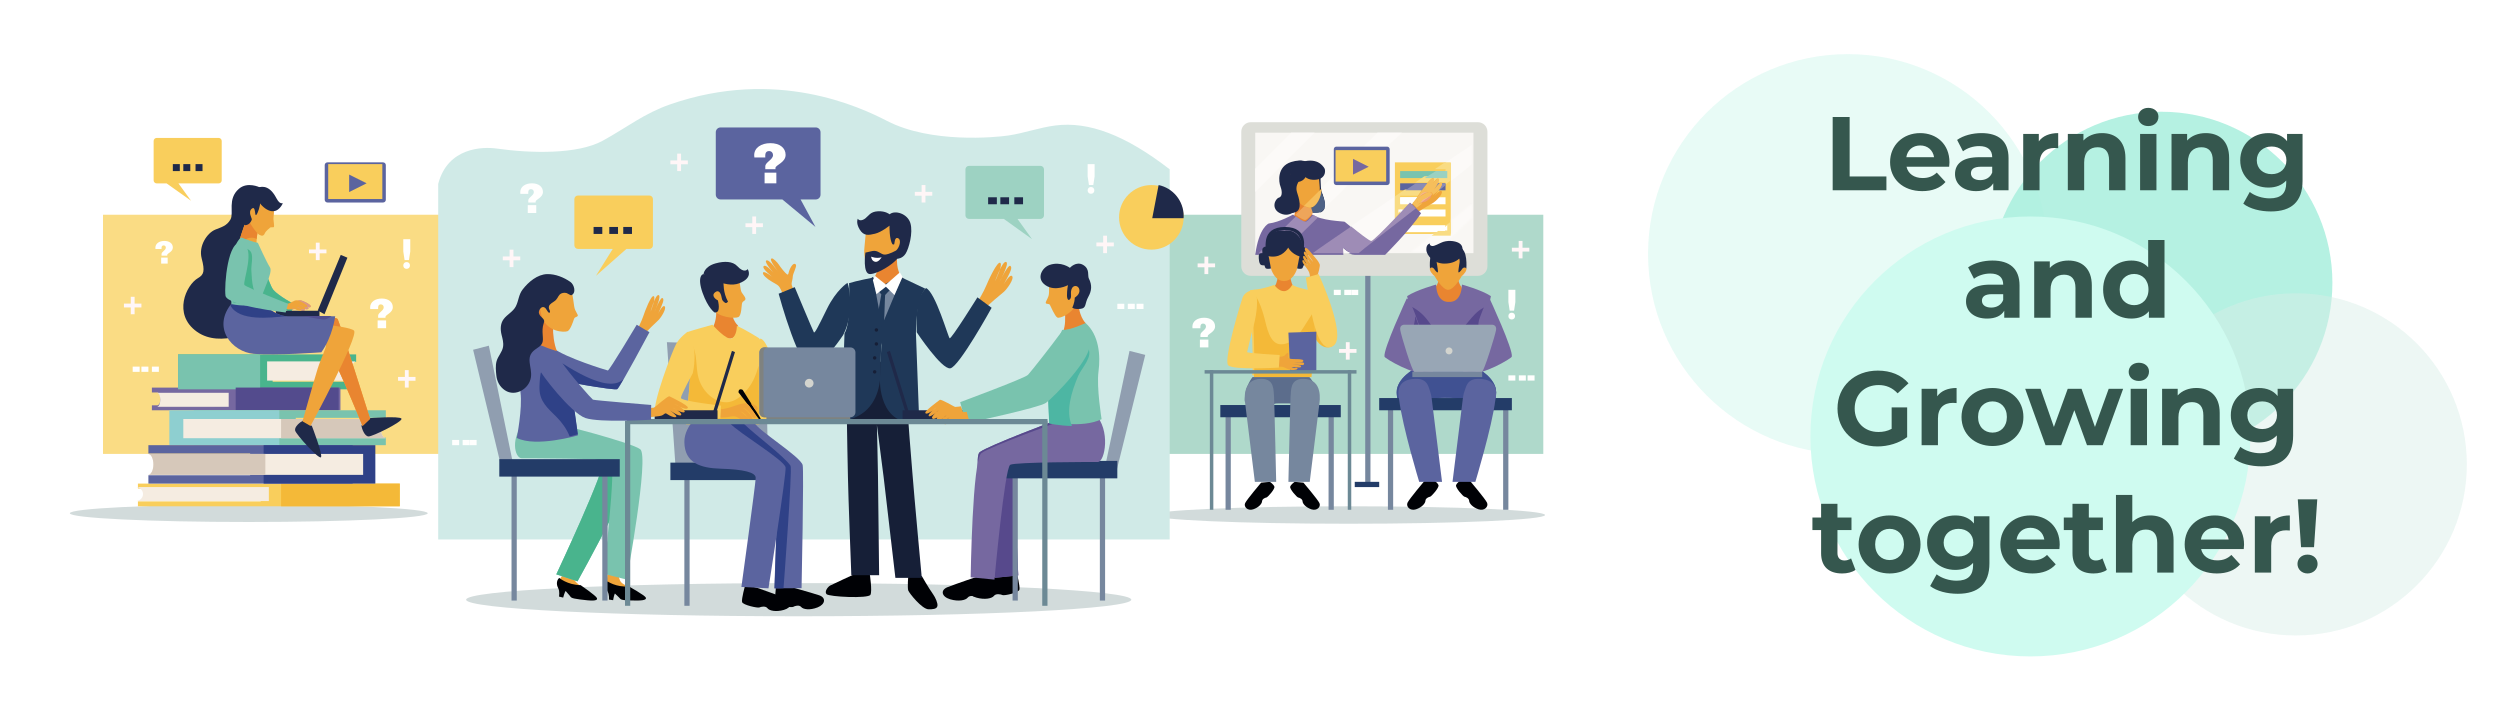 <svg xmlns="http://www.w3.org/2000/svg" xmlns:xlink="http://www.w3.org/1999/xlink" width="1432" height="404" version="1.1" viewBox="0 0 1432 404"><title>Group 17</title><desc>Created with Sketch.</desc><defs><path id="path-1" d="M14.74,28.436 L0.051,28.436 C0.051,28.436 6.076,23.725 13.153,18.175 L23.647,18.175 L23.647,9.93 C29.98,4.944 35.173,0.828 35.433,0.536 L35.433,8.318 C31.595,12.302 14.74,28.436 14.74,28.436 L14.74,28.436 Z"/></defs><g id="Page-1" fill="none" fill-rule="evenodd" stroke="none" stroke-width="1"><g id="Desktop-HD-Copy-11" transform="translate(0, -2898)"><g id="Group-17" transform="translate(0, 2898)"><rect id="Rectangle" width="1432" height="404" x="0" y="0" fill="#FFF"/><g id="Group-16" transform="translate(40, 51)"><polygon id="Fill-4" fill="#AFD9CB" points="598 209 844 209 844 72 598 72"/><polygon id="Fill-5" fill="#76879E" points="742 227 745 227 745 93 742 93"/><path id="Fill-6" fill="#DDDED8" d="M806.561,107 L676.44,107 C673.436,107 671,104.555 671,101.539 L671,24.46 C671,21.444 673.436,19 676.44,19 L806.561,19 C809.565,19 812,21.444 812,24.46 L812,101.539 C812,104.555 809.565,107 806.561,107"/><polygon id="Fill-7" fill="#F9F7F4" points="679 94 804 94 804 25 679 25"/><polygon id="Fill-8" fill="#F9CE5C" points="759 83 791 83 791 42 759 42"/><polygon id="Fill-9" fill="#79C3AE" points="762 51 788 51 788 47 762 47"/><polygon id="Fill-10" fill="#5B649F" points="762 58 788 58 788 54 762 54"/><polygon id="Fill-11" fill="#FFFFFE" points="762 66 788 66 788 62 762 62"/><polygon id="Fill-12" fill="#FFFFFE" points="762 73 788 73 788 69 762 69"/><polygon id="Fill-13" fill="#FFFFFE" points="762 82 788 82 788 78 762 78"/><path id="Fill-14" fill="#1F2949" d="M708.322,42.354 C708.322,42.354 715.002,42.393 715.934,46.745 C716.866,51.097 716.037,55.985 717.177,59.048 C718.316,62.111 721.864,70.653 714.251,71.137 C706.639,71.619 705.396,69.444 703.532,69.364 C702.799,69.332 701.922,70.007 700.793,70.681 C699.049,71.723 696.703,72.764 693.356,71.207 C687.842,68.638 690.249,62.863 692.631,62.165 C695.013,61.466 694.084,57.355 693.512,55.985 C692.32,53.138 691.44,44.381 699.571,41.802 C706.142,39.718 708.322,42.354 708.322,42.354"/><path id="Fill-15" fill="#E98530" d="M703.116,59 C702.649,64.744 702.277,71.55 700,76.397 C700.255,78.725 701.494,83.151 707.265,82.996 C712.156,82.864 713.602,79.685 714,77.324 C711.714,73.289 710.325,67.867 710.009,62.527 C707.773,62.521 704.67,60.162 703.116,59"/><path id="Fill-16" fill="#EFA43A" d="M703.932,44.012 C703.932,44.012 712.156,44.411 713.856,46.127 C715.556,47.842 715.477,51.326 715.952,56.433 C716.426,61.541 713.315,67.179 710.574,67.924 C707.833,68.669 700.295,63.908 699.24,55.968 C698.185,48.029 700.765,43.743 703.932,44.012"/><path id="Fill-17" fill="#EFA43A" d="M767.02,67.762 C767.02,67.762 771.102,63.145 772.685,60.604 C774.247,58.1 780.074,49.841 781.287,51.137 C782.49,52.422 777.472,59.262 777.472,59.262 C777.472,59.262 782.335,50.4 784.037,51.373 C785.717,52.334 779.526,60.125 779.526,60.125 C779.526,60.125 784.801,52.63 785.706,53.677 C786.605,54.718 785.535,56.372 781.191,61.844 C781.191,61.844 784.914,57.13 785.816,58.614 C786.713,60.089 782.468,64.255 780.98,65.173 C779.472,66.103 772.174,70.058 770.206,72 C770.206,72 766.706,70.161 767.02,67.762"/><path id="Fill-18" fill="#ED9B76" d="M779.962,59.919 C779.549,58.873 777.871,58.961 776.865,59.049 C775.631,59.158 774.504,59.569 773.7,60.525 C773.276,61.028 772.942,61.537 772.475,62.012 C771.576,62.926 772.178,63.701 772.459,64.693 C772.541,64.982 774.509,65.272 776.403,64.533 C777.775,63.998 779.178,62.544 779.459,61.979 C779.821,61.252 780.106,60.282 779.962,59.919"/><path id="Fill-19" fill="#EFA43A" d="M773.732,61.348 C773.732,61.348 778.115,58.229 779.475,59.181 C780.835,60.132 779.626,61.348 774.991,63.356 C774.991,63.356 773.48,65.736 772.422,66 C772.422,66 770.866,63.04 773.732,61.348"/><path id="Fill-20" fill="#1F2949" d="M708.644,41.676 C708.644,41.676 710.962,51.922 703.765,53.209 C703.765,53.209 701.872,55.813 702.899,58.998 C703.928,62.184 706.228,68.978 702.075,70.551 C697.922,72.123 694.784,69.56 696.46,62.934 C698.138,56.308 698.138,52.683 699.166,47.85 C700.194,43.017 702.16,39.455 708.644,41.676"/><path id="Fill-21" fill="#1F2949" d="M704,42.34 C704,42.34 704.501,51.598 711.975,51.981 C719.448,52.365 719.52,46.694 718.59,45.315 C717.661,43.936 714.264,38.522 704,42.34"/><path id="Fill-22" fill="#7668A0" d="M711.775,71.758 C711.775,71.758 708.971,75.385 707.581,75.933 C706.191,76.481 700.656,71.906 700.656,71.906 C700.656,71.906 693.041,76.261 686.732,77.029 C686.732,77.029 681.104,79.11 679,95 L729.498,95 C729.498,95 729.141,91.677 729.498,91.677 C729.854,91.677 732.278,95 736.197,95 C740.118,95 753.375,95 753.375,95 C753.375,95 767.478,80.99 774,71.182 L767.933,65 C767.933,65 747.317,87.658 745.606,87.658 C743.896,87.658 730.78,76.371 730.246,76.042 C729.712,75.713 716.157,75.486 711.775,71.758"/><g id="Group-25" transform="translate(768, 65)"><mask id="mask-2" fill="#fff"><use xlink:href="#path-1"/></mask><polygon id="Fill-23" fill="#FCFAF8" points=".051 28.436 35.433 28.436 35.433 .536 .051 .536" mask="url(#mask-2)"/></g><path id="Fill-26" fill="#F9DC83" d="M791,84 L780,84 C781.222,83.112 782.474,82.203 783.733,81.288 L787.771,81.288 L787.771,78.351 C788.867,77.553 789.949,76.767 791,76 L791,84"/><path id="Fill-27" fill="#FFFFFE" d="M789,81 L785,81 C786.335,79.999 787.678,78.992 789,78 L789,81"/><path id="Fill-28" fill="#FCFAF8" d="M734.272,94 L729.14,94 C729.07,93.314 728.853,90.931 729.159,90.931 C729.465,90.931 731.288,93.314 734.272,94 M745.308,87 C744.156,87 737.846,82.018 733.663,78.648 C741.214,73.534 749.906,67.683 758.528,61.893 L758.528,74.486 C752.762,80.461 746.239,87 745.308,87 M791.219,52.624 L791.219,42.292 L787.752,42.292 C796.337,36.534 802.3,32.524 803,32 L803,42.98 C802.31,43.825 797.699,47.545 791.219,52.624"/><path id="Fill-29" fill="#F9DC83" d="M759,74 L759,61.483 C760.915,60.176 762.827,58.873 764.72,57.583 L774.458,57.583 C773.687,58.666 773.041,59.631 772.658,60.245 C772.495,60.504 772.306,60.786 772.098,61.082 L762.015,61.082 L762.015,65.185 L767.251,65.185 C766.562,65.933 765.416,67.171 764.003,68.684 L762.015,68.684 L762.015,70.809 C761.062,71.823 760.043,72.903 759,74 M768.812,65.254 L768.743,65.185 L768.871,65.185 C768.851,65.209 768.832,65.232 768.812,65.254 M783.638,58.097 C783.77,57.919 783.896,57.748 784.015,57.583 L784.291,57.583 C784.073,57.753 783.856,57.925 783.638,58.097 M787.986,54.663 L787.986,53.481 L785.482,53.481 C785.476,53.473 785.469,53.465 785.462,53.457 C785.404,53.39 785.328,53.358 785.235,53.358 C785.127,53.358 784.998,53.401 784.851,53.481 L783.584,53.481 C784.114,52.373 784.318,51.482 783.821,51.199 C783.734,51.149 783.638,51.125 783.535,51.125 C782.852,51.125 781.847,52.163 780.846,53.481 L780.721,53.481 C781.243,52.348 781.498,51.374 781.116,50.967 C781.03,50.876 780.922,50.833 780.792,50.833 C780.124,50.833 778.921,51.969 777.625,53.481 L770.744,53.481 C772.49,52.291 774.206,51.122 775.884,49.98 L787.986,49.98 L787.986,45.878 L781.91,45.878 C783.909,44.518 785.816,43.219 787.607,42 L791,42 L791,52.27 C790.035,53.039 789.029,53.837 787.986,54.663"/><path id="Fill-30" fill="#9BD1C1" d="M789,51 L776,51 C778.234,49.62 780.398,48.282 782.473,47 L789,47 L789,51"/><path id="Fill-31" fill="#898BB7" d="M784.347,58 L784.074,58 C785.769,55.688 786.111,54.697 785.525,54 L788,54 L788,55.153 C786.825,56.071 785.601,57.023 784.347,58 M774.626,58 L765,58 C767.01,56.649 769.002,55.311 770.955,54 L777.757,54 C776.692,55.223 775.565,56.699 774.626,58 M781.305,57.747 C782.147,56.573 783.084,55.164 783.648,54 L784.901,54 C784.019,54.467 782.506,56.23 781.305,57.747 M780.589,54.469 C780.669,54.31 780.746,54.154 780.818,54 L780.942,54 C780.824,54.153 780.706,54.31 780.589,54.469"/><path id="Fill-32" fill="#FFFFFE" d="M768.8,66 L768.672,66 L767.907,65.239 C767.907,65.239 767.651,65.514 767.194,66 L762,66 L762,62 L772,62 C771.098,63.262 769.829,64.796 768.8,66"/><path id="Fill-33" fill="#FFFFFE" d="M761,71 L761,69 L763,69 C762.379,69.623 761.708,70.295 761,71"/><path id="Fill-34" fill="#F6BE5B" d="M771.503,68 L769,65.473 C769.02,65.45 769.039,65.427 769.059,65.403 C770.101,64.163 771.384,62.584 772.298,61.286 C772.507,60.989 772.696,60.705 772.859,60.445 C773.244,59.83 773.892,58.861 774.666,57.774 C775.619,56.435 776.764,54.916 777.845,53.657 C779.145,52.14 780.353,51 781.023,51 C781.153,51 781.262,51.043 781.349,51.135 C781.732,51.543 781.475,52.52 780.952,53.657 C780.879,53.816 780.801,53.976 780.719,54.14 C780.838,53.976 780.958,53.815 781.078,53.657 C782.082,52.334 783.091,51.293 783.776,51.293 C783.879,51.293 783.975,51.317 784.063,51.367 C784.562,51.651 784.357,52.546 783.825,53.657 C783.253,54.855 782.301,56.305 781.447,57.514 C782.666,55.952 784.201,54.138 785.097,53.657 C785.244,53.577 785.374,53.534 785.482,53.534 C785.575,53.534 785.652,53.566 785.71,53.633 C785.717,53.641 785.723,53.649 785.73,53.657 C786.325,54.374 785.979,55.394 784.257,57.774 C784.139,57.94 784.012,58.111 783.879,58.29 C782.819,59.125 781.736,59.977 780.636,60.841 C780.7,60.524 780.714,60.254 780.653,60.094 C780.584,59.908 780.477,59.757 780.343,59.632 C780.253,59.48 780.103,59.334 779.896,59.194 C779.708,59.067 779.465,59.012 779.184,59.012 C778.947,59.012 778.683,59.051 778.404,59.12 C778.081,59.122 777.769,59.146 777.504,59.171 C776.249,59.287 775.102,59.723 774.285,60.736 C774.08,60.991 773.894,61.247 773.706,61.499 C770.969,63.227 772.525,66.092 772.525,66.092 C772.853,66.012 773.224,65.745 773.582,65.408 C773.822,65.454 774.128,65.483 774.477,65.483 C774.557,65.483 774.64,65.481 774.725,65.478 C773.656,66.315 772.579,67.158 771.503,68"/><path id="Fill-35" fill="#F3B697" d="M773.881,65 C773.538,65 773.236,64.973 773,64.929 C773.834,64.175 774.603,63.053 774.603,63.053 C778.679,61.416 780.18,60.331 779.656,59.483 C779.788,59.601 779.893,59.744 779.962,59.919 C780.022,60.069 780.007,60.324 779.944,60.623 C778.045,62.054 776.097,63.516 774.125,64.995 C774.041,64.998 773.96,65 773.881,65 M773.122,61.244 C773.307,61.006 773.49,60.764 773.692,60.524 C774.497,59.569 775.626,59.158 776.861,59.049 C777.122,59.025 777.429,59.003 777.747,59 C775.884,59.437 773.307,61.138 773.307,61.138 C773.244,61.172 773.182,61.208 773.122,61.244"/><path id="Fill-36" fill="#F6BE5B" d="M772.422,66 C772.422,66 770.932,63.167 773.551,61.459 C773.609,61.422 773.67,61.384 773.732,61.348 C773.732,61.348 776.236,59.565 778.046,59.106 C778.314,59.038 778.566,59 778.794,59 C779.062,59 779.294,59.054 779.475,59.18 C779.673,59.318 779.816,59.462 779.902,59.613 C780.412,60.502 778.952,61.64 774.991,63.356 C774.991,63.356 774.244,64.533 773.433,65.324 C773.09,65.657 772.736,65.921 772.422,66"/><path id="Fill-37" fill="#9E8CB6" d="M738.251,94 L734.553,94 C731.6,93.318 729.796,90.949 729.493,90.949 C729.191,90.949 729.405,93.318 729.474,94 L712,94 C714.092,92.333 722.754,86.356 733.951,78.737 C738.09,82.087 744.335,87.04 745.475,87.04 C746.397,87.04 752.852,80.539 758.558,74.598 C759.613,73.501 760.642,72.42 761.606,71.406 C762.317,70.656 762.992,69.943 763.616,69.281 C765.045,67.768 766.203,66.529 766.9,65.78 C767.366,65.281 767.628,65 767.628,65 L768.408,65.78 L768.478,65.85 L771,68.369 C755.614,80.283 740.036,92.279 738.251,94"/><path id="Fill-38" fill="#FCFAF8" d="M713.948,73 C712.869,72.579 711.934,72.084 711.234,71.503 C711.234,71.503 711.233,71.504 711.23,71.507 C711.152,71.278 711.075,71.047 711,70.816 C711.374,70.833 711.77,70.843 712.19,70.843 C712.829,70.843 713.525,70.821 714.283,70.773 C715.315,70.707 716.141,70.493 716.797,70.164 C715.834,71.122 714.885,72.068 713.948,73 M718.521,68.449 C719.938,65.573 717.993,60.819 717.205,58.698 C717.001,58.151 716.861,57.546 716.762,56.897 C729.393,44.31 742.002,31.832 749.068,25 L763,25 C762.899,25.085 762.795,25.167 762.694,25.253 C759.205,28.247 737.022,50.058 718.521,68.449"/><path id="Fill-39" fill="#4E6285" d="M711.941,71 C711.508,71 711.098,70.991 710.712,70.975 C710.448,70.23 710.209,69.468 710,68.691 C710.05,68.682 710.098,68.672 710.144,68.66 C712.853,68.003 715.905,63.282 715.85,58.731 C716.122,58.487 716.392,58.244 716.663,58 C716.765,58.605 716.91,59.169 717.12,59.679 C717.935,61.656 719.944,66.088 718.481,68.768 C717.884,69.304 717.288,69.839 716.699,70.368 C716.022,70.674 715.169,70.873 714.103,70.935 C713.32,70.98 712.602,71 711.941,71"/><path id="Fill-40" fill="#EEA55A" d="M707.554,75 C706.343,75.001 703.544,73.103 702,71.986 C703.681,70.363 705.41,68.695 707.171,67 C708.458,67.712 709.673,68.09 710.59,68.09 C710.767,68.09 710.933,68.077 711.087,68.048 C711.288,68.846 711.517,69.629 711.772,70.394 C711.846,70.616 711.923,70.836 712,71.055 C711.893,71.186 709.183,74.455 707.827,74.958 C707.749,74.987 707.657,75 707.554,75"/><path id="Fill-41" fill="#F6BE5B" d="M710.582,68 C709.621,68 708.348,67.596 707,66.833 C710.261,63.62 713.628,60.309 716.999,57 C717.054,62.005 713.979,67.198 711.248,67.921 C711.201,67.934 711.152,67.945 711.102,67.955 C710.941,67.986 710.768,68 710.582,68"/><path id="Fill-42" fill="#9E8CB6" d="M681,94 C684.197,90.753 692.402,82.638 702.265,72.953 C703.813,74.092 706.619,76.028 707.833,76.027 C707.937,76.027 708.029,76.013 708.107,75.984 C709.467,75.471 712.184,72.137 712.291,72.004 C712.294,72.001 712.295,72 712.295,72 C712.993,72.568 713.925,73.05 715,73.462 C704.823,83.398 696.488,91.62 694.264,93.969 L681,94"/><path id="Fill-43" fill="#FCFAF8" d="M679,59 L679,45.612 C685.848,38.727 693.089,31.482 699.603,25 L713,25 C703.165,34.732 689.992,47.916 679,59"/><polygon id="Fill-44" fill="#233C68" points="736 228 750 228 750 225 736 225"/><path id="Fill-45" fill="#D2DBDB" d="M845,244 C845,246.761 794.632,249 732.5,249 C670.369,249 620,246.761 620,244 C620,241.239 670.369,239 732.5,239 C794.632,239 845,241.239 845,244"/><path id="Fill-46" fill="#E98530" d="M793.784,101 L785.618,101 C785.618,101 784.442,111.868 782.311,113.161 C782.311,113.161 779.683,126 789.701,126 C801.823,126 797.09,113.161 797.09,113.161 C794.96,111.868 793.784,101 793.784,101"/><path id="Fill-47" fill="#EFA43A" d="M799.751,102.399 C798.636,101.151 797.3,103.052 797.3,103.052 C797.3,103.052 799.138,95.991 797.3,92.895 C795.461,89.799 789.5,91.429 789.5,91.429 C789.5,91.429 783.539,89.799 781.7,92.895 C779.862,95.991 781.7,103.052 781.7,103.052 C781.7,103.052 780.364,101.151 779.249,102.399 C778.135,103.649 781.087,106.799 781.756,107.179 C781.756,107.179 786.046,115 789.5,115 C792.954,115 797.244,107.179 797.244,107.179 C797.913,106.799 800.865,103.649 799.751,102.399"/><path id="Fill-48" fill="#1F2949" d="M788,94.564 C788,94.564 783.5,95.328 782.999,97.658 C782.756,98.789 783.024,100.016 783.24,101.132 C783.354,101.723 783.786,104.894 783.625,104.97 C783.465,105.045 783.162,104.966 783.041,104.873 C782.431,104.41 781.955,103.713 781.521,103.102 C780.664,101.895 779.436,102.097 779.083,102.861 C779.083,102.861 778.083,91.431 783.041,91.029 C788,90.627 788,94.564 788,94.564"/><path id="Fill-49" fill="#1F2949" d="M791,94.564 C791,94.564 795.5,95.328 796,97.658 C796.244,98.789 795.976,100.016 795.76,101.132 C795.646,101.723 795.214,104.894 795.375,104.97 C795.534,105.045 795.838,104.966 795.959,104.873 C796.569,104.41 797.045,103.713 797.479,103.102 C798.336,101.895 799.563,102.097 799.917,102.861 C799.917,102.861 800.917,91.431 795.958,91.029 C791,90.627 791,94.564 791,94.564"/><path id="Fill-50" fill="#1F2949" d="M797.675,91.271 C797.675,91.271 797.783,89.323 795.532,88.116 C793.281,86.91 788.803,86.37 785.255,88.116 C781.707,89.864 780.63,90.259 779.595,89.677 C778.56,89.095 779.214,88.512 779.214,88.512 C779.214,88.512 776.891,88.491 777.004,92.041 C777.116,95.591 781.548,100 787.338,100 C796.181,100 799.043,93.913 797.675,91.271"/><path id="Fill-51" fill="#7668A0" d="M797.414,112 C796.984,123.032 790,121.894 790,121.894 C790,121.894 783.019,123.032 782.589,112 C782.589,112 771.438,115.034 766,118.623 C766,118.623 768.314,128.26 768.462,138.954 L774.837,163.261 L790,164 L805.163,163.261 L811.538,138.954 C811.685,128.26 814,118.623 814,118.623 C808.561,115.034 797.414,112 797.414,112"/><path id="Fill-52" fill="#57498C" d="M809.511,125.402 C802.732,129.001 799.436,137.28 792.852,141.338 C786.039,145.535 781.217,137.055 777.904,132.644 C775.046,128.84 771.421,125.78 767,124 C767.637,127.778 768.372,133.332 768.452,139.214 L774.688,163.269 L789.519,164 L804.35,163.269 L810.586,139.214 C810.664,133.447 811.371,128.004 812,124.232 C811.138,124.605 810.297,124.984 809.511,125.402"/><path id="Fill-53" fill="#5B649F" d="M817,173.719 C817,165.444 806.366,160 806.366,160 L770.634,160 C770.634,160 760,165.444 760,173.719 C760,175.064 760.324,177.308 760.86,180.107 L772.728,180.107 C772.246,180.948 771.81,181.732 771.462,182.393 C771.357,182.595 771.237,182.772 771.127,182.966 C772.898,182.966 774.668,182.966 776.438,182.966 C777.547,182.966 778.654,182.966 779.762,182.966 C780.412,182.966 781.646,183.228 781.462,182.301 C781.202,180.986 780.355,180.237 781.186,178.856 C781.837,177.772 783.582,176.886 784.866,176.858 C785.147,176.853 785.428,176.854 785.701,176.86 C787.568,176.901 789.432,176.901 791.3,176.86 C792.094,176.844 792.62,177.069 793.383,177.192 C793.987,177.29 794.781,177.293 795.122,177.881 C795.532,178.584 795.596,179.692 795.744,180.476 C795.789,180.714 795.628,182.966 795.548,182.966 L807.654,182.966 C806.822,181.947 806.155,181.003 805.58,180.107 L816.141,180.107 C816.677,177.308 817,175.064 817,173.719"/><path id="Fill-54" fill="#749BAA" d="M794.891,183 C794.919,182.738 794.958,182.483 795,182.234 C794.963,182.661 794.921,183 794.891,183 M781.429,183 L781.011,183 C781.228,182.954 781.394,182.853 781.441,182.647 C781.499,182.852 781.512,183 781.429,183 M781,179.308 C781.046,179.197 781.103,179.083 781.173,178.965 C781.795,177.9 783.462,177.03 784.688,177.003 C784.801,177.001 784.913,177 785.025,177 C785.071,177 785.117,177 785.163,177 C783.987,177.145 782.854,177.493 781.927,178.268 C781.618,178.526 781.238,178.907 781,179.308 M794.848,179.105 C794.754,178.935 794.639,178.765 794.5,178.592 C794.234,178.267 793.982,178.089 793.621,177.849 C792.858,177.34 792.005,177.111 791.12,177.009 C791.728,177.045 792.19,177.226 792.823,177.33 C793.4,177.426 794.158,177.43 794.484,178.007 C794.659,178.315 794.767,178.702 794.848,179.105"/><path id="Fill-55" fill="#405192" d="M807.654,183 L795.548,183 C795.579,183 795.623,182.654 795.662,182.218 C795.857,181.091 796.097,180.078 795.503,179.028 C795.419,178.617 795.306,178.222 795.122,177.908 C794.781,177.319 793.987,177.315 793.383,177.218 C792.721,177.111 792.237,176.926 791.599,176.89 C790.946,176.818 790.276,176.809 789.61,176.809 C789.502,176.809 789.394,176.809 789.288,176.809 C789.176,176.81 789.065,176.81 788.953,176.81 C788.671,176.81 788.391,176.808 788.116,176.8 C787.809,176.791 787.498,176.786 787.183,176.786 C786.579,176.786 785.965,176.809 785.362,176.881 C785.314,176.881 785.266,176.881 785.218,176.881 C785.101,176.881 784.984,176.882 784.866,176.883 C783.582,176.912 781.837,177.799 781.186,178.884 C781.112,179.005 781.052,179.121 781.004,179.235 C780.908,179.392 780.834,179.551 780.794,179.709 C780.641,180.304 780.717,180.891 780.971,181.43 C781.013,181.518 781.341,182.205 781.466,182.64 C781.417,182.85 781.243,182.954 781.015,183 L779.762,183 C778.654,183 777.547,183 776.438,183 C774.668,183 772.898,183 771.127,183 C771.237,182.806 771.357,182.629 771.462,182.427 C771.81,181.764 772.246,180.979 772.728,180.137 L760.86,180.137 C760.324,177.334 760,175.086 760,173.739 C760,165.452 770.634,160 770.634,160 L806.366,160 C806.366,160 817,165.452 817,173.739 C817,175.086 816.677,177.334 816.141,180.137 L805.58,180.137 C806.155,181.034 806.822,181.979 807.654,183"/><path id="Fill-56" fill="#7668A0" d="M765.756,120.001 C765.756,120.001 752.056,149.407 753.052,153.321 C753.301,154.299 769.964,164.294 777.807,162.859 L781,162.276 C781,162.276 769.356,119.789 765.756,120.001"/><path id="Fill-57" fill="#7668A0" d="M813.244,120.001 C813.244,120.001 826.944,149.407 825.948,153.321 C825.699,154.299 809.036,164.294 801.193,162.859 L798,162.276 C798,162.276 809.644,119.789 813.244,120.001"/><path id="Fill-58" fill="#57498C" d="M770.632,130 C770.61,131.325 770.446,132.715 770.084,134.201 C768.814,139.399 766.817,144.826 768.913,150.106 C770.5,154.1 773.041,158.156 775.385,161.99 C776.197,162.019 776.963,161.987 777.658,161.868 L781,161.297 C781,161.297 775.411,142.243 770.632,130"/><path id="Fill-59" fill="#57498C" d="M805.438,161.714 C806.396,159.267 806.983,156.692 806.893,153.945 C806.717,148.56 806.688,143.177 806.772,137.79 C806.808,135.463 806.867,133.207 807,131 C802.741,143.405 798,161.284 798,161.284 L801.062,161.862 C802.321,162.101 803.819,162.016 805.438,161.714"/><path id="Fill-60" fill="#000105" d="M775.916,224.51 C775.916,224.51 767.243,234.758 766.229,236.939 C765.216,239.12 767.694,241.859 771.072,240.742 C774.451,239.622 776.423,237.33 776.479,235.877 C776.535,234.422 778.337,233.647 779.125,233.531 C779.914,233.415 784.419,228.327 783.968,226.93 C783.518,225.531 781.257,224 781.257,224 L775.916,224.51"/><path id="Fill-61" fill="#000105" d="M802.084,224.51 C802.084,224.51 810.757,234.758 811.771,236.939 C812.784,239.12 810.306,241.859 806.928,240.742 C803.548,239.622 801.578,237.33 801.521,235.877 C801.465,234.422 799.663,233.647 798.874,233.531 C798.086,233.415 793.581,228.327 794.032,226.93 C794.481,225.531 796.743,224 796.743,224 L802.084,224.51"/><polygon id="Fill-62" fill="#76879E" points="755 241 758 241 758 182 755 182"/><polygon id="Fill-63" fill="#76879E" points="821 241 824 241 824 182 821 182"/><polygon id="Fill-64" fill="#233C68" points="750 184 826 184 826 177 750 177"/><path id="Fill-65" fill="#5B649F" d="M779.255,173.501 C778.248,171.093 778.043,166 771.257,166 C758.187,166 761.251,176.519 761.45,178.092 C763.429,193.755 772.911,225 772.911,225 L786,225 C786,225 781.24,186.714 780.505,180.808 C780.404,179.998 779.948,175.154 779.255,173.501"/><path id="Fill-66" fill="#5B649F" d="M798.744,173.501 C799.752,171.093 799.956,166 806.742,166 C819.819,166 816.747,176.519 816.548,178.092 C814.57,193.755 805.088,225 805.088,225 L792,225 C792,225 796.76,186.714 797.495,180.808 C797.595,179.998 798.052,175.154 798.744,173.501"/><polygon id="Fill-67" fill="#76879E" points="769 165 809 165 809 162 769 162"/><path id="Fill-68" fill="#98A6B5" d="M814.693,135 L764.307,135 C764.307,135 761.588,135 762.054,138.002 C762.52,141.005 768.872,162 770.152,162 C772.535,162 789.5,162 789.5,162 C789.5,162 806.465,162 808.847,162 C809.973,162 816.48,141.005 816.946,138.002 C817.412,135 814.693,135 814.693,135"/><path id="Fill-69" fill="#D3D4CE" d="M792,150 C792,151.105 791.104,152 790,152 C788.896,152 788,151.105 788,150 C788,148.895 788.896,148 790,148 C791.104,148 792,148.895 792,150"/><path id="Fill-70" fill="#1F2949" d="M696.041,79.002 L696.041,79 L696,79.001 L695.959,79 L695.959,79.002 C681.9,79.054 685.382,92 685.382,92 L686.589,92 C685.256,80.564 695.005,80.703 695.959,80.743 L695.959,80.747 L696,80.745 L696.041,80.747 L696.041,80.743 C696.995,80.703 706.744,80.564 705.411,92 L706.618,92 C706.618,92 710.1,79.054 696.041,79.002"/><path id="Fill-71" fill="#F4B938" d="M711.942,117 L707,126.115 C707,126.115 712.249,151.25 722.235,147.647 C732.222,144.043 711.942,117 711.942,117"/><path id="Fill-72" fill="#E98530" d="M698.915,102 L692.085,102 C692.085,102 692.743,111.88 689,114.022 C689,114.022 689.525,121 695.5,121 C701.475,121 702,114.022 702,114.022 C698.257,111.88 698.915,102 698.915,102"/><path id="Fill-73" fill="#EFA43A" d="M704.297,86.47 C702.643,83.988 695.5,85.4 695.5,85.4 C695.5,85.4 688.357,83.988 686.703,86.47 C685.049,88.951 686.853,92.743 686.703,95.638 C686.552,98.533 688.357,110 695.5,110 C702.643,110 704.447,98.533 704.297,95.638 C704.147,92.743 705.951,88.951 704.297,86.47"/><path id="Fill-74" fill="#1F2949" d="M696.169,81.125 C696.169,81.125 694.062,92.669 704.716,96 C704.716,96 707.842,90.009 704.338,84.966 C700.834,79.923 696.169,81.125 696.169,81.125"/><path id="Fill-75" fill="#1F2949" d="M701,82.565 C701,82.565 698.77,98.428 686.301,95.68 C686.301,95.68 682.419,87.276 688.066,83.018 C693.712,78.759 701,82.565 701,82.565"/><path id="Fill-76" fill="#1F2949" d="M683.65,94.047 C683.65,94.047 681.126,93.612 681.022,95.381 C680.918,97.149 681.147,100.413 682.488,100.827 C683.829,101.243 685,100.778 685,100.778 L683.65,94.047"/><path id="Fill-77" fill="#1F2949" d="M685.628,90 C685.628,90 683.104,90.26 683.006,92.131 C682.908,94.004 683.954,102.38 685.216,102.82 C686.478,103.259 688,102.757 688,102.757 L685.628,90"/><path id="Fill-78" fill="#1F2949" d="M706.41,94.042 C706.41,94.042 708.905,93.629 708.987,95.401 C709.068,97.172 708.803,100.436 707.477,100.839 C706.15,101.241 705,100.765 705,100.765 L706.41,94.042"/><path id="Fill-79" fill="#1F2949" d="M705.454,90 C705.454,90 707.92,90.286 707.996,92.161 C708.073,94.036 706.964,102.406 705.723,102.832 C704.484,103.258 703,102.739 703,102.739 L705.454,90"/><path id="Fill-80" fill="#EFA43A" d="M709.015,103.448 C709.12,103.616 709.807,104.614 709.998,105.421 C710.189,106.23 710.338,106.604 710.475,108.452 C710.545,109.408 710.601,111.226 710.748,113 C711.968,112.183 713.447,111.621 715.197,111.434 C714.863,109.382 714.532,106.993 714.716,106.535 C715.049,105.704 716.374,101.19 715.898,100.312 C715.42,99.435 715.218,98.788 714.217,97.645 C713.216,96.502 711.691,94.551 710.904,93.651 C710.117,92.75 708.329,90.348 707.535,91.168 C706.88,91.843 708.211,93.87 709.82,95.705 C711.428,97.541 712.172,99.17 712.172,99.17 C712.172,99.17 709.873,96.208 709.569,95.723 C709.265,95.238 707.751,92.819 707.224,93.132 C706.334,93.662 706.959,94.961 708.621,97.073 C710.285,99.187 710.945,100.312 710.945,100.312 C710.945,100.312 708.974,97.946 708.425,97.207 C707.877,96.468 707.415,95.612 706.912,95.597 C705.904,95.567 706.422,97.622 708.139,99.701 C708.913,100.638 709.323,101.106 709.55,101.352 C709.056,100.883 708.046,99.896 707.674,99.342 C707.174,98.598 706.708,97.825 706.297,97.957 C705.869,98.095 705.725,98.996 707.119,100.884 C708.514,102.772 708.543,102.691 709.015,103.448"/><path id="Fill-81" fill="#5C6D8C" d="M714.977,179 C714.99,178.732 715,178.477 715,178.257 C715,170.26 710.032,165 710.032,165 L677.458,165 C677.458,165 673,170.26 673,178.257 C673,178.477 673.01,178.732 673.023,179 L714.977,179"/><path id="Fill-82" fill="#5C6D8C" d="M688.611,186 C688.501,184.947 688.408,184.114 688.342,183.572 C687.921,180.185 690.464,180.018 692.565,180.065 C694.303,180.104 696.039,180.104 697.776,180.065 C699.878,180.018 702.42,180.185 702.001,183.572 C701.933,184.114 701.842,184.947 701.731,186 L713,186 C708.941,180.816 711.825,174.365 706.471,169.662 C705.725,169.008 700.226,167.102 695.171,167.005 C689.636,166.897 684.506,168.658 683.634,169.359 C683.171,169.732 681.368,181.343 679.312,185.444 C679.214,185.64 679.102,185.812 679,186 L688.611,186"/><path id="Fill-83" fill="#000105" d="M682.365,225.481 C682.365,225.481 674.174,235.125 673.217,237.177 C672.259,239.23 674.599,241.809 677.791,240.757 C680.982,239.704 682.844,237.546 682.896,236.177 C682.95,234.809 684.652,234.079 685.397,233.971 C686.141,233.862 690.396,229.072 689.97,227.757 C689.545,226.441 687.409,225 687.409,225 L682.365,225.481"/><path id="Fill-84" fill="#000105" d="M706.635,225.481 C706.635,225.481 714.826,235.125 715.783,237.177 C716.741,239.23 714.401,241.809 711.21,240.757 C708.018,239.704 706.157,237.546 706.104,236.177 C706.05,234.809 704.348,234.079 703.604,233.971 C702.859,233.862 698.604,229.072 699.03,227.757 C699.455,226.441 701.591,225 701.591,225 L706.635,225.481"/><polygon id="Fill-85" fill="#76879E" points="662 241 665 241 665 185 662 185"/><polygon id="Fill-86" fill="#76879E" points="721 241 724 241 724 185 721 185"/><polygon id="Fill-87" fill="#233C68" points="659 188 728 188 728 181 659 181"/><path id="Fill-88" fill="#76879E" d="M689.775,176.474 C689.386,172.764 690.24,166 682.479,166 C670.736,166 673.139,179.318 673.325,180.8 C675.171,195.558 678.782,225 678.782,225 L691,225 C691,225 689.95,178.155 689.775,176.474"/><path id="Fill-89" fill="#76879E" d="M699.226,176.474 C699.614,172.764 698.76,166 706.521,166 C718.264,166 715.861,179.318 715.676,180.8 C713.829,195.558 710.218,225 710.218,225 L698,225 C698,225 699.05,178.155 699.226,176.474"/><path id="Fill-90" fill="#F9CE5C" d="M700.247,112 C700.247,112 698.518,115.78 695.421,115.78 C692.325,115.78 689.891,112.184 689.891,112.184 C689.891,112.184 683.736,114.51 679.095,114.834 C677.659,114.935 676.767,115.25 676,115.239 C676,115.239 678.354,156.276 677.256,164 L711.007,164 C711.007,164 713.817,118.484 715,116.218 C715,116.218 701.391,113.809 700.247,112"/><path id="Fill-91" fill="#F4B938" d="M708.355,133.866 C704.977,139.327 700.856,146.086 693.881,146.226 C687.151,146.36 685.526,135.828 684.274,131.201 C683.102,126.866 681.596,122.112 679.131,118.333 C678.55,117.44 677.812,116.686 677,116 C677.266,120.28 679.203,157.689 678.199,165 L711.251,165 C711.251,165 712.75,137.39 714,124.83 C712.295,127.986 710.255,130.796 708.355,133.866"/><path id="Fill-92" fill="#F9CE5C" d="M708,108.033 L715.318,106 C715.318,106 731.445,140.949 724.068,146.825 C716.691,152.702 712.637,134.866 711.633,130.227 C710.627,125.587 708,108.033 708,108.033"/><path id="Fill-93" fill="#5B649F" d="M698,139.511 L714,139 L714,161.325 C714,161.325 704.856,162.541 699.015,161.708 L698,139.511"/><path id="Fill-94" fill="#EFA43A" d="M691.383,153.247 C691.383,153.247 691.024,159.292 691,159.086 C690.978,158.879 694.905,159.076 695.075,159.213 C695.246,159.351 697.991,160.562 699.188,160.871 C700.384,161.181 701.601,160.842 702.059,160.8 C702.571,160.752 703.607,160.309 703.101,159.839 C702.657,159.426 701.717,159.862 701.307,159.839 C700.897,159.816 699.704,159.237 699.704,159.237 C699.704,159.237 700.249,159.248 701.289,159.323 C702.554,159.414 704.41,159.555 704.879,159.392 C705.323,159.237 705.566,158.552 704.674,158.309 C703.597,158.015 702.468,158.033 702.281,157.999 C702.093,157.964 700.264,157.776 700.264,157.776 C700.264,157.776 701.853,157.914 702.434,157.93 C703.086,157.949 704.839,158.084 705.973,158.119 C707.066,158.154 707.357,157.035 706.503,156.692 C705.871,156.438 703.272,156.555 702.896,156.502 C702.52,156.451 700.777,156.417 700.777,156.417 C700.777,156.417 702.862,156.469 703.238,156.417 C703.614,156.365 705.855,156.568 706.349,156.108 C706.588,155.883 706.735,155.27 706.024,155.058 C705.196,154.812 703.888,154.7 703.255,154.715 C702.741,154.726 699.418,154.707 698.811,154.439 C698.265,154.198 697.699,153.854 698.018,153.166 L697.921,151 C697.921,151 697.154,151 696.077,152.399 C695.495,153.155 693.57,153.545 691.383,153.247"/><path id="Fill-95" fill="#F9CE5C" d="M678.964,115 C678.964,115 673.668,115 671.789,119.338 C671.259,120.564 660.593,155.26 663.502,158.223 C666.41,161.186 692.525,159.549 692.525,159.549 L693,152.367 C693,152.367 674.26,151.36 674.364,150.644 C674.467,149.929 677.489,137.631 677.489,137.631 C677.489,137.631 682.042,123.637 678.964,115"/><polygon id="Fill-96" fill="#6C8995" points="653 241 655 241 655 161 653 161"/><polygon id="Fill-97" fill="#6C8995" points="732 241 734 241 734 161 732 161"/><polygon id="Fill-98" fill="#6C8995" points="650 163 737 163 737 161 650 161"/><path id="Fill-99" fill="#5B649F" d="M754.546,55 L725.455,55 C724.652,55 724,54.338 724,53.522 L724,34.478 C724,33.662 724.652,33 725.455,33 L754.546,33 C755.349,33 756,33.662 756,34.478 L756,53.522 C756,54.338 755.349,55 754.546,55"/><polygon id="Fill-100" fill="#F9CE5C" points="725 53 754 53 754 35 725 35"/><polyline id="Fill-101" fill="#7668A0" points="735 40 735 49 744 44.501 735 40"/><polygon id="Fill-102" fill="#FADC84" points="19 209 262 209 262 72 19 72"/><path id="Fill-103" fill="#D0EAE7" d="M630,258 L630,45.986 C604.522,26.262 583.502,18.474 564.595,20.863 C555.467,22.017 546.743,25.245 537.629,26.608 C530.219,27.718 493.247,31.244 468.16,18.298 C452.52,10.228 404.681,-12.312 343.961,8.755 C328.862,13.994 319.354,21.845 305.288,29.583 C290.846,37.528 264.069,36.856 244.572,34.103 C236.604,32.978 216.515,33.276 211,54.322 L211,258 L630,258"/><path id="Fill-104" fill="#D2DBDB" d="M608,292.5 C608,297.747 522.709,302 417.5,302 C312.29,302 227,297.747 227,292.5 C227,287.253 312.29,283 417.5,283 C522.709,283 608,287.253 608,292.5"/><path id="Fill-105" fill="#D2DBDB" d="M205,243 C205,245.761 159.109,248 102.5,248 C45.891,248 0,245.761 0,243 C0,240.239 45.891,238 102.5,238 C159.109,238 205,240.239 205,243"/><path id="Fill-291" fill="#5B649F" d="M179.409,65 L147.591,65 C146.712,65 146,64.309 146,63.455 L146,43.545 C146,42.691 146.712,42 147.591,42 L179.409,42 C180.287,42 181,42.691 181,43.545 L181,63.455 C181,64.309 180.287,65 179.409,65"/><polygon id="Fill-292" fill="#F9CE5C" points="148 63 179 63 179 43 148 43"/><polyline id="Fill-293" fill="#5B649F" points="160 49 160 59 170 53.999 160 49"/><polyline id="Fill-294" fill="#909EB0" points="342 145 346.825 214.683 400 218 398.528 146.902 342 145"/><path id="Fill-295" fill="#F9CE5C" d="M395.817,143.032 C391.492,141.73 381.623,180.729 383.161,186.988 C384.216,191.282 420.617,189.725 420.617,189.725 L421,182.242 C421,182.242 397.905,179.625 398.023,177.735 C398.141,175.845 404.848,163.373 404.848,163.373 C404.848,163.373 400.188,144.348 395.817,143.032"/><path id="Fill-296" fill="#E98530" d="M378.831,120 L369.413,121.486 C369.413,121.486 372.06,129.967 368,137.204 C368,137.204 374.77,144.634 379.492,142.669 C384.538,140.569 382.657,135.407 382.657,135.407 C382.657,135.407 377.517,131.282 378.831,120"/><path id="Fill-297" fill="#EFA43A" d="M366.907,104.57 C366.907,104.57 381.614,102.856 382.634,105.372 C383.653,107.887 383.873,114.97 384.826,116.465 C385.78,117.96 387.503,119.75 386.86,120.714 C386.216,121.679 385.506,121.443 385.1,122.527 C384.692,123.61 384.849,129.732 382.905,130.646 C380.963,131.558 371.054,131.02 367.465,125.28 C363.876,119.539 359.801,105.1 366.907,104.57"/><path id="Fill-298" fill="#1F2949" d="M364.522,106.449 L374.453,110.998 C374.453,110.998 374.143,116.721 377,121.74 C377,121.74 376.106,123.093 375.17,122.326 C374.234,121.558 373.63,121.145 373.411,119.719 C373.192,118.293 372.326,114.461 369.723,116.35 C367.12,118.24 369.869,120.484 371.195,121.041 C371.195,121.041 373.299,128.504 369.297,127.973 C369.297,127.973 365.603,125.656 362.422,116.692 C359.24,107.73 362.047,104.768 364.522,106.449"/><path id="Fill-299" fill="#1F2949" d="M388.228,103.128 C388.228,103.128 391.836,108 383.45,111.261 C375.064,114.522 363,105.935 363,105.935 C363,105.935 363.308,101.66 369.999,99.83 C374.999,98.463 379.684,98.656 382.236,101.374 C386.571,105.996 388.228,103.128 388.228,103.128"/><polygon id="Fill-300" fill="#76879E" points="352 296 355 296 355 220 352 220"/><polygon id="Fill-301" fill="#76879E" points="405 296 408 296 408 220 405 220"/><polygon id="Fill-302" fill="#233C68" points="344 224 416 224 416 214 344 214"/><path id="Fill-303" fill="#F9CE5C" d="M368.089,135 C368.089,135 354.624,138.78 354.068,139.119 C354.068,139.119 355.557,158.767 355.335,164.059 C355.113,169.35 353,192 353,192 L394.847,192 C394.847,192 394.345,168.955 394.567,163.888 C394.567,163.888 393.225,146.78 395,142.84 C395,142.84 386.207,137.285 382.074,135.716 C382.074,135.716 382.137,141.286 379.198,142.806 C376.259,144.325 368.089,135 368.089,135"/><path id="Fill-304" fill="#F4B938" d="M394.718,163.979 C394.718,163.979 394.616,161.635 394.57,158.466 C393.776,161.221 392.856,163.974 391.547,166.682 C388.806,172.353 382.026,180.196 374.814,179.361 C367.576,178.522 361.803,172.082 359.996,165.054 C358.636,159.764 359.305,153.991 357.527,148.831 C356.758,146.597 355.626,144.737 354.343,143 C354.762,148.942 355.506,160.318 355.343,164.15 C355.12,169.423 353,192 353,192 L395,192 C395,192 394.496,169.03 394.718,163.979"/><path id="Fill-305" fill="#000105" d="M395.373,188.179 L385.395,172.316 C385.395,172.316 383.016,171.004 383,173.725 L394.519,188.801 C394.519,188.801 397.175,191.875 395.373,188.179"/><path id="Fill-306" fill="#EFA43A" d="M385.413,187.936 C384.886,187.43 383.321,186.422 383.321,186.422 C383.321,186.422 384.608,187.135 385.413,187.936 Z M390.745,183.591 C390.008,182.586 389.128,180.914 387.571,180.137 C386.014,179.36 379.012,182.134 378.523,182.252 C378.267,182.314 373.842,183.608 372.93,183.313 C372.715,184.881 372.414,186.435 372,187.984 C373.629,188.58 378.888,187.586 379.545,187.491 C380.814,187.308 382.072,187.727 383.17,188.483 C384.269,189.239 385.315,189.872 386.097,189.72 C386.825,189.579 386.048,188.642 385.606,188.138 L385.643,188.178 C387.592,190.474 388.601,190.129 388.986,189.647 C389.476,189.035 386.875,186.894 386.623,186.6 C386.371,186.306 384.181,184.654 384.181,184.654 C384.948,184.784 386.741,186.314 386.987,186.559 C387.233,186.805 389.855,190.673 390.751,189.494 C391.647,188.314 389.457,186.332 388.583,185.102 C387.708,183.871 385.666,182.805 385.666,182.805 C386.737,182.667 388.563,184.623 389.173,185.31 C389.784,185.996 391.375,189.241 392.641,188.423 C393.906,187.605 391.481,184.595 390.745,183.591 L390.745,183.591 Z"/><path id="Fill-307" fill="#EFA43A" d="M390,180 C390,180 393.253,181.051 393.821,182.272 C394.388,183.494 393.495,184.224 392.723,183.938 L390,180"/><path id="Fill-308" fill="#F9CE5C" d="M353.899,139 C353.899,139 349.406,142.101 347.286,146.033 C345.165,149.964 333.601,179.86 335.141,186.031 C336.196,190.264 372.617,188.728 372.617,188.728 L373,181.351 C373,181.351 349.892,178.772 350.01,176.908 C350.128,175.044 356.839,162.748 356.839,162.748 C356.839,162.748 360.497,147.619 353.899,139"/><path id="Fill-309" fill="#000105" d="M412.138,285 C412.138,285 424.189,288.326 429.175,289.962 C433.318,291.322 432.789,295.135 428.346,296.903 C423.905,298.672 420.077,298.08 418.921,296.688 C417.766,295.296 415.262,296.062 414.336,296.619 C413.409,297.176 404.775,295.972 404.201,294.205 C403.628,292.437 404.462,285.382 404.462,285.382 L412.138,285"/><path id="Fill-310" fill="#000105" d="M393.748,285.738 C393.748,285.738 405.547,289.868 410.406,291.824 C414.444,293.449 413.605,297.027 409.015,298.347 C404.423,299.669 400.639,298.798 399.594,297.382 C398.549,295.968 395.98,296.494 395.007,296.947 C394.034,297.401 385.486,295.562 385.055,293.837 C384.623,292.112 386.875,284 386.875,284 L393.748,285.738"/><path id="Fill-311" fill="#5B649F" d="M419.762,215.372 C418.441,210.432 394.023,195.497 392.033,191 L372.313,191 C370.318,193.937 367.815,198.928 367.093,206.194 C365.84,218.811 377.419,214.486 388.896,214.907 C400.374,215.327 405.003,222.438 405.302,225.593 C405.601,228.746 403.553,286 403.553,286 L419.137,285.912 C419.137,285.912 420.548,218.313 419.762,215.372"/><path id="Fill-312" fill="#2F4187" d="M408.802,285.96 C408.802,285.96 413.993,217.575 412.83,215.805 C409.257,210.363 391.904,197.564 385.944,191.625 L372.331,191 C370.329,193.937 367.817,198.928 367.094,206.194 C365.836,218.811 377.454,214.486 388.97,214.907 C400.486,215.327 405.13,222.438 405.431,225.593 C405.731,228.746 403.676,286 403.676,286 L408.802,285.96"/><path id="Fill-313" fill="#5B649F" d="M409.972,216.675 C409.045,212.351 383.449,197.226 378.085,191.442 L357.088,190 C354.524,192.868 351.959,197.35 352,202.136 C352.107,214.21 361.218,217.121 372.755,217.466 C386.056,217.864 392.887,219.574 392.868,222.732 C392.85,225.889 384.67,285.202 384.67,285.202 L400.185,286 C400.185,286 410.608,219.644 409.972,216.675"/><path id="Fill-314" fill="#EFA43A" d="M520,121.905 C520,121.905 523.57,115.953 524.857,112.741 C526.145,109.529 531.318,98.394 532.971,99.561 C534.623,100.73 529.989,110.069 529.989,110.069 C529.989,110.069 534.077,98.378 536.286,99.026 C538.495,99.675 532.508,110.564 532.508,110.564 C532.508,110.564 537.434,100.3 538.723,101.29 C540.012,102.28 538.997,104.567 534.761,112.162 C534.761,112.162 538.375,105.642 539.741,107.17 C541.106,108.699 536.702,114.683 535.102,116.095 C533.501,117.508 525.944,123.479 524.136,126 C524.136,126 520.083,124.595 520,121.905"/><path id="Fill-315" fill="#EFA43A" d="M528.349,114.09 C528.349,114.09 533.892,111.114 535.439,112.264 C536.985,113.416 535.423,114.62 529.678,116.374 C529.678,116.374 527.648,118.81 526.354,119 C526.354,119 524.756,115.661 528.349,114.09"/><path id="Fill-316" fill="#EFA43A" d="M415.573,117.138 C415.573,117.138 413.431,112.91 413.431,111.676 C413.431,110.442 414.056,109.111 414.101,107.426 C414.146,105.74 416.421,101.839 415.931,100.729 C415.44,99.621 414.056,99.887 412.717,102.548 C411.378,105.209 411.824,106.85 410.754,106.096 C409.682,105.341 407.05,102.06 406.201,100.685 C405.353,99.31 402.676,96.605 401.961,97.049 C401.248,97.492 401.046,98.201 405.791,104.85 C405.791,104.85 400.418,96.846 398.838,98.29 C397.733,99.3 402.979,105.157 403.739,106.089 C403.739,106.089 398.88,100.031 397.432,101.462 C396.072,102.804 402.754,107.847 402.754,107.847 C402.754,107.847 397.766,103.923 397.097,105.076 C396.427,106.228 399.329,108.779 402.185,110.375 C405.041,111.972 405.775,112.394 406.502,113.457 C407.228,114.522 409.013,118.779 409.013,118.779 C409.013,118.779 413.565,119.888 415.573,117.138"/><path id="Fill-317" fill="#E98530" d="M474.768,90 L464.798,91.499 C464.798,91.499 464.228,109.844 456.343,111.312 C456.343,111.312 453.539,141.355 463.966,138.852 C474.392,136.348 480,110.276 480,110.276 C480,110.276 470.807,107.77 474.768,90"/><path id="Fill-318" fill="#EFA43A" d="M474.511,75.614 C474.511,75.614 463.906,71.172 459.696,73.869 C455.485,76.566 455.83,85.866 455.202,90.13 C454.221,96.792 457.045,103.296 458.759,103.93 C460.475,104.565 473.731,100.916 475.836,91.16 C477.941,81.404 477.006,77.28 474.511,75.614"/><path id="Fill-319" fill="#000105" d="M458.227,278 C458.227,278 459.681,287.476 458.6,289.674 C457.459,291.994 434.777,290.876 433.42,289.314 C432.064,287.751 434.324,285.032 435.511,284.404 C436.698,283.775 449.024,278.061 449.024,278.061 L458.227,278"/><path id="Fill-320" fill="#000105" d="M488.03,279 L480.23,279 C480.23,279 479.712,285.699 480.23,287.2 C480.749,288.702 488.116,298 491.919,298 C493.993,298 496.553,298.01 496.953,296.123 C497.287,294.55 495.769,291.237 494.512,289.459 C491.746,285.548 488.03,279 488.03,279"/><path id="Fill-321" fill="#1F2949" d="M473.245,92.51 C473.245,92.51 469.453,94.657 467.002,94.837 C464.552,95.015 463.042,92.044 459.592,92.808 C456.142,93.573 455.702,93.699 455.702,93.699 C455.702,93.699 453.874,106.35 458.542,105.993 C463.209,105.634 471.145,100.623 473.945,97.222 C473.945,97.222 476.863,97.222 478.73,94.3 C480.597,91.376 483.105,82.309 481.472,76.821 C479.838,71.333 472.603,69.185 469.57,71.75 C469.57,71.75 467.255,69.781 462.86,70.02 C458.464,70.259 457.552,72.644 455.685,74.077 C453.818,75.509 451.99,75.509 451.367,74.275 C451.367,74.275 450.045,76.542 452.418,80.44 C454.791,84.337 457.531,83.741 461.225,82.866 C464.921,81.991 469.511,78.252 469.511,78.252 C469.511,78.252 469.316,86.047 471.223,88.911 C471.223,88.911 471.922,89.229 472.194,88.911 C472.467,88.592 472.273,84.536 474.412,85.451 C476.551,86.365 475.151,90.979 473.245,92.51"/><path id="Fill-322" fill="#FFFFFE" d="M459,96 C459,96 461.88,97.298 465,96.364 C465,96.364 463.229,99.387 461.28,98.958 C459.09,98.478 459,96 459,96"/><path id="Fill-323" fill="#FFFFFE" d="M476.257,107 L466.999,112.083 L459.802,107.697 C459.802,107.697 456.136,118.869 457.191,131.542 C458.246,144.214 460.268,153.317 468.71,141.538 C477.151,129.757 480.286,111.105 476.257,107"/><path id="Fill-324" fill="#76879E" d="M476.257,107 L466.999,112.083 L459.802,107.697 C459.802,107.697 456.136,118.869 457.191,131.542 C458.246,144.214 460.268,153.317 468.71,141.538 C477.151,129.757 480.286,111.105 476.257,107"/><path id="Fill-325" fill="#1F3858" d="M464.821,117.641 C464.821,117.641 459.979,144.344 460.388,144.856 C460.654,144.515 463.602,152.098 465.306,144.856 C466.631,139.221 466.793,118.256 467.005,118.001 C467.005,118.001 469.534,115.23 471.012,113.864 C471.981,112.967 472.919,112.05 473.825,111.1 C474.061,110.663 474.29,110.223 474.49,109.753 C474.357,110.071 474.225,110.389 474.093,110.708 C474.65,109.605 475.293,108.568 476,107.595 C475.858,107.373 475.703,107.172 475.536,107 L466.517,111.968 L459.505,107.682 C459.505,107.682 459.298,108.323 459,109.448 C459.737,110.493 460.403,111.551 460.979,112.564 C461.715,113.863 464.821,117.641 464.821,117.641"/><path id="Fill-326" fill="#161F37" d="M446.214,156.533 L474.666,156 C474.666,156 478.993,163.049 479.962,183.394 C480.625,197.324 481.198,201.18 482.592,219.593 C483.538,232.093 488,280 488,280 L472.879,280 C472.879,280 466.477,225.332 466.151,222.354 C466.035,221.301 462.291,192.396 462.291,192.396 C462.291,192.396 462.904,218.578 462.904,221.623 C462.904,224.669 463.565,278.456 463.565,278.456 L447.637,278.456 C447.637,278.456 445.848,232.721 445.696,222.254 C445.451,205.308 443.993,162.006 446.214,156.533"/><path id="Fill-327" fill="#1F3858" d="M460.06,108 C460.06,108 450.174,109.926 446.347,111.202 C446.347,111.202 447.565,134.177 443.739,139.951 L442,190 C442,190 463.651,189.737 464.348,162.613 C465.043,135.489 464.999,134.265 464.999,134.265 L460.06,108"/><path id="Fill-328" fill="#161F37" d="M463,138.019 C462.99,138.571 462.534,139.011 461.981,139 C461.429,138.99 460.989,138.534 461,137.982 C461.01,137.429 461.466,136.989 462.019,137 C462.571,137.011 463.011,137.466 463,138.019"/><path id="Fill-329" fill="#161F37" d="M463,146.019 C462.989,146.571 462.533,147.011 461.98,147 C461.429,146.99 460.989,146.534 461,145.981 C461.01,145.429 461.466,144.989 462.018,145 C462.57,145.01 463.009,145.466 463,146.019"/><path id="Fill-330" fill="#161F37" d="M462,154.018 C461.989,154.571 461.533,155.011 460.982,155 C460.429,154.989 459.991,154.534 460,153.981 C460.011,153.429 460.467,152.989 461.018,153 C461.571,153.01 462.009,153.466 462,154.018"/><path id="Fill-331" fill="#161F37" d="M462,162.018 C461.989,162.571 461.534,163.011 460.982,163 C460.43,162.989 459.991,162.534 460,161.982 C460.011,161.429 460.467,160.991 461.018,161 C461.571,161.011 462.011,161.467 462,162.018"/><path id="Fill-332" fill="#1F3858" d="M490,114.352 L476.586,108 L465.318,134.956 L464.003,166.526 C464.003,166.526 463.2,194.125 486.543,190.707 L484.644,139.919 C484.644,139.919 484.468,121.317 490,114.352"/><path id="Fill-333" fill="#1F3858" d="M528,125.303 L519.868,119.318 C519.868,119.318 504.816,143.494 503.951,142.76 C503.086,142.027 495.904,116.594 490.455,114 C490.455,114 487.702,116.004 486.13,121.871 C485.019,126.02 484.856,132.711 485.096,139.308 C485.096,139.308 499.279,160.687 504.297,159.983 C509.314,159.279 528,125.303 528,125.303"/><path id="Fill-334" fill="#1F3858" d="M415.213,113.493 L406,117.247 C406,117.247 418.608,163.834 425.879,159.746 C433.15,155.658 442.809,141.142 442.809,141.142 C442.809,141.142 445.494,136.589 446.548,129.55 C447.48,123.326 446.904,114.796 445.441,111 C445.441,111 439.036,114.987 433.67,125.94 C428.303,136.895 426.661,140.031 426.184,139.347 C425.706,138.665 415.213,113.493 415.213,113.493"/><polyline id="Fill-335" fill="#FFFFFE" points="467.448 111.99 461.096 106.96 460 109.475 462.021 117.475 467.448 113.252 472.336 118 477 107.575 475.443 105 467.448 111.99"/><polygon id="Fill-336" fill="#7F827F" points="399 190 447 190 447 187 399 187"/><path id="Fill-337" fill="#76879E" d="M447.134,188 L397.866,188 C396.283,188 395,186.707 395,185.112 L395,150.889 C395,149.294 396.283,148 397.866,148 L447.134,148 C448.717,148 450,149.294 450,150.889 L450,185.112 C450,186.707 448.717,188 447.134,188"/><path id="Fill-338" fill="#7F827F" d="M397.348,185.112 L397.348,150.889 C397.348,149.293 398.536,148 400,148 L397.652,148 C396.187,148 395,149.293 395,150.889 L395,185.112 C395,186.707 396.187,188 397.652,188 L400,188 C398.536,188 397.348,186.707 397.348,185.112"/><path id="Fill-339" fill="#D3D4CE" d="M426,168.5 C426,169.88 424.881,171 423.5,171 C422.119,171 421,169.88 421,168.5 C421,167.119 422.119,166 423.5,166 C424.881,166 426,167.119 426,168.5"/><polygon id="Fill-340" fill="#1F2949" points="477 189 513 189 513 184 477 184"/><polyline id="Fill-341" fill="#1F2949" points="468 150.672 479.243 187 481 186.328 469.757 150 468 150.672"/><path id="Fill-342" fill="#000105" d="M532.668,277.923 C532.668,277.923 522.972,282.458 517.775,284.5 C513.456,286.196 514.352,289.934 519.261,291.317 C524.169,292.699 528.216,291.79 529.333,290.312 C530.451,288.835 533.198,289.384 534.238,289.859 C535.278,290.333 543.47,288.541 543.932,286.739 C544.394,284.937 542.362,277 542.362,277 L532.668,277.923"/><path id="Fill-343" fill="#7668A0" d="M582.564,189 L566.264,189.214 C566.264,189.214 526.386,204.092 521.177,207.998 C515.968,211.906 529.738,280 529.738,280 L543.269,278.583 C543.269,278.583 540.078,217.656 542.682,215.051 C545.287,212.446 587.501,208.592 590.161,207.794 C592.765,207.013 589.051,197.657 582.564,189"/><path id="Fill-344" fill="#57498C" d="M582.564,189 L566.264,189.214 C566.264,189.214 526.386,204.092 521.177,207.998 C515.968,211.906 529.738,280 529.738,280 L543.269,278.583 C543.269,278.583 540.078,217.656 542.682,215.051 C545.287,212.446 587.501,208.592 590.161,207.794 C592.765,207.013 589.051,197.657 582.564,189"/><polyline id="Fill-345" fill="#909EB0" points="616 152.278 599.733 218 593 216.298 606.99 150 616 152.278"/><polygon id="Fill-346" fill="#76879E" points="540 293 543 293 543 220 540 220"/><polygon id="Fill-347" fill="#76879E" points="590 293 593 293 593 220 590 220"/><polygon id="Fill-348" fill="#233C68" points="532 223 600 223 600 213 532 213"/><path id="Fill-349" fill="#E98530" d="M577.88,119 L569,120.984 C569,120.984 571.555,132.414 569,138.711 C569,138.711 573.841,140.702 582,134.232 C582,134.232 576.973,129.783 577.88,119"/><path id="Fill-350" fill="#EFA43A" d="M578.895,104.853 C578.895,104.853 568.653,100.862 565.908,102.32 C563.162,103.779 559.822,105.928 560.342,108.077 C560.861,110.226 561.251,116.576 560.583,118.571 C559.914,120.568 558.765,121.949 559.043,122.64 C559.321,123.33 560.936,122.787 561.38,123.633 C561.826,124.481 564.219,130.065 565.611,130.871 C567.002,131.677 574.944,128.781 578.616,119.858 C582.29,110.937 581.177,106.369 578.895,104.853"/><path id="Fill-351" fill="#000105" d="M520.646,279 C520.646,279 508.008,283.271 502.8,285.301 C498.473,286.99 499.328,290.805 504.214,292.259 C509.098,293.713 513.146,292.826 514.277,291.331 C515.408,289.837 518.144,290.422 519.177,290.916 C520.21,291.409 528.405,289.66 528.884,287.83 C529.364,285.998 528.2,280.636 528.2,280.636 L520.646,279"/><path id="Fill-352" fill="#1F2949" d="M572.844,102.408 C572.844,102.408 576.403,98.383 580.413,100.741 C584.423,103.098 582.852,106.853 583.688,108.505 C585.629,112.331 585.327,115.558 583.373,119.066 C581.196,122.973 582.505,125.507 578.901,125.91 C575.295,126.312 574.199,125.239 574.199,125.239 C574.199,125.239 575.611,122.479 575.611,119.488 C575.611,119.488 578.699,117.744 578.285,115.022 C577.871,112.299 574.594,111.955 573.729,114.753 C572.863,117.552 574.407,119.468 572.373,120.811 C572.373,120.811 571.168,121.156 571.168,118.05 C571.168,114.945 571.733,112.331 571.733,112.331 C571.733,112.331 564.435,116.273 558.811,112.331 C553.187,108.389 557.073,102.185 561.159,100.767 C567.704,98.498 572.844,102.408 572.844,102.408"/><path id="Fill-353" fill="#7668A0" d="M587.192,186 L568.917,189.637 C568.917,189.637 527.395,204.62 522.164,208.538 C516.935,212.457 516,279.685 516,279.685 L529.632,281 C529.632,281 535.467,217.094 538.658,215.228 C541.41,213.619 586.082,213.619 588.869,213.619 C592.893,213.619 596.36,195.242 587.192,186"/><path id="Fill-354" fill="#EFA43A" d="M510.465,181.757 C510.465,181.757 507.743,182.096 507.164,182.089 C506.586,182.082 499.114,177.443 498.298,178.056 C497.481,178.669 489.785,184.305 490.005,185.428 C490.224,186.553 492.367,185.903 496.46,182.269 C496.46,182.269 491.017,186.313 492.047,187.322 C493.078,188.331 497.832,183.784 497.832,183.784 C497.832,183.784 492.931,187.623 494.079,188.51 C495.227,189.396 499.557,184.799 499.557,184.799 C499.557,184.799 496.165,188.245 496.621,188.833 C497.077,189.419 499.21,188.449 501.547,186.152 C501.547,186.152 501.974,185.908 503.2,186.629 C504.428,187.35 512,186.073 512,186.073 L510.465,181.757"/><path id="Fill-355" fill="#79C3AE" d="M510,179.347 L512.308,188 C512.308,188 549.75,179.564 553.535,176.764 C557.32,173.963 579.995,149.469 576.668,142.647 C573.34,135.825 569.028,137.503 566.317,141.378 C563.605,145.252 550.666,161.782 548.818,163.72 C546.97,165.657 510,179.347 510,179.347"/><path id="Fill-356" fill="#EFA43A" d="M515.395,184.757 C515.395,184.757 512.549,185.097 511.944,185.089 C511.339,185.082 503.529,180.443 502.675,181.056 C501.821,181.669 493.775,187.304 494.005,188.429 C494.234,189.553 496.475,188.904 500.753,185.268 C500.753,185.268 495.063,189.313 496.141,190.323 C497.218,191.332 502.188,186.784 502.188,186.784 C502.188,186.784 497.065,190.624 498.265,191.511 C499.464,192.397 503.991,187.799 503.991,187.799 C503.991,187.799 500.445,191.246 500.922,191.832 C501.399,192.42 503.628,191.449 506.072,189.153 C506.072,189.153 506.519,188.909 507.801,189.63 C509.083,190.351 517,189.074 517,189.074 L515.395,184.757"/><path id="Fill-357" fill="#79C3AE" d="M581.777,134 C581.777,134 573.258,138.224 568.441,137.958 C568.441,137.958 560.643,154.001 560.117,158.293 C559.591,162.585 561.009,190.586 561.009,190.586 C561.009,190.586 579.877,194.598 591,189.105 C591,189.105 588.003,170.826 589.232,161.726 C590.459,152.627 589.486,140.744 581.777,134"/><path id="Fill-358" fill="#4DB6A3" d="M574.039,193 C566.925,192.893 560.979,191.568 560.979,191.568 C560.979,191.568 560.001,171.29 560,162.301 C561.949,160.923 563.946,159.618 565.727,157.998 C569.119,154.91 571.847,151.144 574.834,147.648 C576.351,145.871 577.619,145 578.843,145 C580.188,145 581.481,146.051 583,148.101 C586.606,152.969 579.441,159.956 577.611,164.291 C573.768,173.392 570.23,184.463 574.039,193"/><path id="Fill-359" fill="#79C3AE" d="M513,182.348 L515.447,191 C515.447,191 555.124,182.565 559.134,179.765 C563.146,176.964 587.174,152.47 583.648,145.647 C580.122,138.825 575.552,140.504 572.679,144.379 C569.806,148.253 556.095,164.783 554.135,166.721 C552.176,168.658 513,182.348 513,182.348"/><path id="Fill-360" fill="#EFA43A" d="M325,137.9 C325,137.9 327.621,132.769 328.494,130.041 C329.367,127.314 332.994,117.814 334.473,118.668 C335.951,119.521 332.659,127.509 332.659,127.509 C332.659,127.509 335.33,117.622 337.244,118.011 C339.158,118.401 334.825,127.752 334.825,127.752 C334.825,127.752 338.302,118.985 339.461,119.716 C340.619,120.447 339.914,122.395 336.841,128.921 C336.841,128.921 339.461,123.321 340.72,124.49 C341.979,125.658 338.654,130.87 337.395,132.136 C336.136,133.402 330.14,138.808 328.779,141 C328.779,141 325.253,140.108 325,137.9"/><path id="Fill-361" fill="#EFA43A" d="M330.731,131.012 C330.731,131.012 335.115,128.339 336.475,129.155 C337.835,129.97 336.626,131.012 331.991,132.735 C331.991,132.735 330.479,134.774 329.422,135 C329.422,135 327.866,132.463 330.731,131.012"/><path id="Fill-362" fill="#5B649F" d="M324.722,135 C324.722,135 308.98,161.397 308.164,161.213 C307.347,161.028 284.504,154.143 276.665,148.312 C274.442,146.658 274.447,164.714 276.665,165.82 C278.883,166.927 312.154,172.824 313.632,171.903 C315.11,170.981 332,139.304 332,139.304 L324.722,135"/><path id="Fill-363" fill="#2F4187" d="M315.737,167.263 C304.495,174.46 278.165,153.698 275.133,153 C274.681,157.89 275.413,165.166 276.858,165.886 C279.054,166.981 311.993,172.815 313.456,171.904 C313.829,171.672 315.188,169.47 317,166.333 C316.611,166.657 316.197,166.969 315.737,167.263"/><path id="Fill-364" fill="#E98530" d="M276.859,137.102 C275.87,136.897 271.129,126.938 269.1,125 C268.129,131.802 264,147.933 264,147.933 C269.01,153.285 279,150.005 279,150.005 C277.36,146.468 276.573,139.413 276.859,137.102"/><path id="Fill-365" fill="#EFA43A" d="M275.225,109.166 C275.225,109.166 284.795,111.38 286.629,114.25 C288.463,117.121 288.457,124.59 289.47,126.562 C290.084,127.758 290.633,128.721 290.94,129.422 C291.209,130.037 290.53,130.398 289.698,130.701 C289.27,130.856 288.943,131.21 288.803,131.653 C288.238,133.46 286.656,138.069 285.074,138.71 C283.1,139.51 273.351,139.203 270.421,130.468 C267.49,121.733 269.094,107.293 275.225,109.166"/><path id="Fill-366" fill="#EFA43A" d="M314.489,279.029 L307.886,278 C307.886,278 307.55,283.925 307,285.283 C307,285.283 314.407,288.628 322,285.981 C322,285.981 317.16,284.012 315.891,282.614 C314.622,281.217 314.489,279.029 314.489,279.029"/><path id="Fill-367" fill="#000105" d="M308.014,282 C308.014,282 312.809,285.484 320.253,284.921 C320.253,284.921 329.309,289.981 329.894,291.249 C330.71,293.022 326.743,293.133 320.552,292.921 C315.273,292.74 315.66,292.326 314.601,291.245 C313.542,290.163 312.219,288.96 312.219,288.96 C312.219,288.96 311.734,289.641 311.188,292.791 L308.828,292.436 C308.828,292.436 309.102,289.408 307.964,287.795 C307.164,286.66 306.246,284.02 308.014,282"/><path id="Fill-368" fill="#EFA43A" d="M288.489,277.316 L283.66,276 C283.66,276 280.827,280.718 280,281.955 C280,281.955 286.232,286.879 294,285.862 C294,285.862 289.878,282.861 288.998,281.195 C288.118,279.528 288.489,277.316 288.489,277.316"/><path id="Fill-369" fill="#000105" d="M280.308,280 C280.308,280 284.914,284.023 292.607,284.184 C292.607,284.184 301.443,290.233 301.927,291.582 C302.605,293.469 298.521,293.191 292.186,292.365 C286.781,291.66 287.217,291.277 286.229,290.07 C285.24,288.863 283.991,287.507 283.991,287.507 C283.991,287.507 283.432,288.154 282.584,291.31 L280.194,290.715 C280.194,290.715 280.752,287.657 279.73,285.901 C279.012,284.665 278.31,281.885 280.308,280"/><path id="Fill-370" fill="#79C3AE" d="M264.58,187 L277.452,196.057 C277.452,196.057 319.207,204.057 324.505,208.008 C329.804,211.959 290.796,282 290.796,282 L278.652,277.991 C278.652,277.991 307.794,215.974 305.145,213.341 C302.496,210.707 259.559,206.81 256.854,206.004 C254.204,205.214 257.982,195.753 264.58,187"/><path id="Fill-371" fill="#49B48D" d="M264.58,187 L277.452,196.057 C277.452,196.057 319.207,204.057 324.505,208.008 C329.804,211.959 290.796,282 290.796,282 L278.652,277.991 C278.652,277.991 307.794,215.974 305.145,213.341 C302.496,210.707 259.559,206.81 256.854,206.004 C254.204,205.214 257.982,195.753 264.58,187"/><path id="Fill-372" fill="#79C3AE" d="M261.205,190 L278.101,191.422 C278.101,191.422 321.407,202.333 326.728,206.318 C332.047,210.305 318.967,281 318.967,281 L305.735,277.656 C305.735,277.656 313.195,215.024 309.948,213.125 C307.149,211.487 261.701,211.487 258.866,211.487 C254.77,211.487 251.878,199.404 261.205,190"/><path id="Fill-373" fill="#5B649F" d="M265.634,145 C265.634,145 272.463,148.176 278.823,150.119 C278.823,150.119 286.579,165.781 287.103,170.152 C287.627,174.521 291,198.39 291,198.39 C291,198.39 267.069,205.435 256,199.842 C256,199.842 259.351,182.911 258.129,173.647 C256.908,164.383 257.964,151.867 265.634,145"/><path id="Fill-374" fill="#2F4187" d="M269.002,171.364 C269.027,179.112 273.869,182.905 278.849,187.916 C281.793,190.877 284.605,194.671 286.308,199 C288.976,198.193 291,197.799 291,197.799 C291,197.799 289.224,185.157 288.07,176.686 C283.075,174.388 280.423,169.471 278.64,164.24 C277.607,161.21 277.045,159.254 275.179,157 C269.65,157.154 269.313,163.814 269,170.036 C269,170.484 269,170.931 269.002,171.364"/><polyline id="Fill-375" fill="#909EB0" points="231 149.345 247.268 217 254 215.247 240.01 147 231 149.345"/><polygon id="Fill-376" fill="#76879E" points="305 293 308 293 308 219 305 219"/><polygon id="Fill-377" fill="#76879E" points="253 293 256 293 256 219 253 219"/><polygon id="Fill-378" fill="#233C68" points="246 222 315 222 315 212 246 212"/><path id="Fill-379" fill="#1F2949" d="M287.179,118.131 C290.301,116.898 288.901,112.018 286.763,110.515 C283.002,107.871 278.116,105.908 273.484,106.003 C267.829,106.118 262.657,110.532 259.374,114.805 C256.993,117.907 257.155,121.192 255.437,124.528 C253.873,127.565 250.492,129.085 248.465,131.82 C246.56,134.389 246.547,137.736 247.292,140.763 C247.874,143.124 248.527,145.27 248.142,147.699 C247.663,150.716 245.265,152.937 244.45,155.849 C243.714,158.481 244.041,161.445 244.311,164.128 C244.655,167.551 246.317,170.605 249.238,172.56 C255.174,176.532 263.205,171.719 264.121,165.037 C264.536,162.011 263.658,159.36 263.367,156.459 C262.995,152.771 264.259,150.661 267.335,148.656 C269.93,146.964 271.16,145.862 270.959,142.588 C270.822,140.362 270.572,138.094 270.988,135.881 C271.464,133.353 272.52,132.867 270.552,131.012 C269.174,129.715 268.015,128.316 269.11,126.355 C270.001,124.761 271.431,124.293 272.666,125.79 C272.989,126.182 274.616,129.479 275.033,127.624 C275.15,127.105 274.462,126.101 274.398,125.523 C274.301,124.639 274.456,124.066 275.054,123.427 C276.028,122.387 277.465,121.829 278.47,120.78 C279.728,119.468 279.89,117.735 281.711,117.011 C282.611,116.654 283.689,116.626 284.618,116.886 C285.046,117.007 286.883,118.249 287.179,118.131"/><polygon id="Fill-380" fill="#1F2949" points="335 189 371 189 371 184 335 184"/><polyline id="Fill-381" fill="#1F2949" points="381 150.672 369.757 187 368 186.328 379.243 150 381 150.672"/><polygon id="Fill-382" fill="#6C8995" points="318 296 321 296 321 190 318 190"/><polygon id="Fill-383" fill="#6C8995" points="557 296 560 296 560 190 557 190"/><polygon id="Fill-384" fill="#6C8995" points="319 192 560 192 560 189 319 189"/><path id="Fill-385" fill="#EFA43A" d="M330.873,182.846 C330.873,182.846 333.923,182.623 334.555,182.487 C335.189,182.351 342.51,175.523 343.521,176.026 C344.531,176.528 354.029,181.109 354,182.41 C353.97,183.713 351.498,183.464 346.328,180.318 C346.328,180.318 353.056,183.622 352.115,184.976 C351.174,186.329 345.108,182.31 345.108,182.31 C345.108,182.31 351.203,185.507 350.11,186.749 C349.018,187.991 343.407,183.824 343.407,183.824 C343.407,183.824 347.774,186.916 347.383,187.671 C346.993,188.428 344.473,187.817 341.477,185.773 C341.477,185.773 340.963,185.597 339.754,186.672 C338.545,187.747 330,188 330,188 L330.873,182.846"/><path id="Fill-386" fill="#5B649F" d="M333,180.964 L332.914,189.423 C332.914,189.423 303.588,191.228 295.356,188.454 C287.125,185.68 269.772,163.302 268.289,159.552 C266.505,155.044 273.297,144.087 280.018,154.073 C286.741,164.059 298.923,177.497 299.61,177.913 C300.295,178.329 333,180.964 333,180.964"/><path id="Fill-387" fill="#5B649F" d="M372.727,63.249 L408.128,63.249 L427.109,79 L418.576,63.249 L427.273,63.249 C428.78,63.249 430,62.009 430,60.478 L430,24.772 C430,23.241 428.78,22 427.273,22 L372.727,22 C371.22,22 370,23.241 370,24.772 L370,60.478 C370,62.009 371.22,63.249 372.727,63.249"/><path id="Fill-388" fill="#FFFFFE" d="M397.955,54 L404.691,54 L404.691,47.922 L397.955,47.922 L397.955,54 Z M410,37.704 C410,42.171 404.182,43.486 404.182,45.227 L404.182,45.917 L398.362,45.917 L398.362,44.274 C398.362,41.876 402.788,40.495 402.788,37.834 C402.788,36.618 401.969,35.534 400.542,35.534 C398.703,35.534 398.329,36.914 398.329,38.294 C398.329,38.59 398.329,38.886 398.362,39.182 L392.103,39.182 C392.068,38.753 392,38.36 392,37.932 C392,33.661 395.948,31 401.291,31 C406.494,31 410,33.628 410,37.704 L410,37.704 Z"/><path id="Fill-389" fill="#F9CE5C" d="M85.228,54.052 L62.216,54.052 L69.451,64 L55.426,54.052 L49.772,54.052 C48.793,54.052 48,53.269 48,52.302 L48,29.75 C48,28.784 48.793,28 49.772,28 L85.228,28 C86.207,28 87,28.784 87,29.75 L87,52.302 C87,53.269 86.207,54.052 85.228,54.052"/><polygon id="Fill-390" fill="#1F2949" points="59 47 63 47 63 43 59 43"/><polygon id="Fill-391" fill="#1F2949" points="65 47 69 47 69 43 65 43"/><polygon id="Fill-392" fill="#1F2949" points="72 47 76 47 76 43 72 43"/><path id="Fill-393" fill="#9DD2C2" d="M555.955,74.394 L542.819,74.394 L551.166,86 L534.983,74.394 L515.046,74.394 C513.916,74.394 513,73.48 513,72.352 L513,46.043 C513,44.915 513.916,44 515.046,44 L555.955,44 C557.085,44 558,44.915 558,46.043 L558,72.352 C558,73.48 557.085,74.394 555.955,74.394"/><polygon id="Fill-394" fill="#1F2949" points="526 66 531 66 531 62 526 62"/><polygon id="Fill-395" fill="#1F2949" points="533 66 538 66 538 62 533 62"/><polygon id="Fill-396" fill="#1F2949" points="541 66 546 66 546 62 541 62"/><path id="Fill-397" fill="#F9CE5C" d="M331.955,91.573 L318.819,91.573 L301.349,107 L310.983,91.573 L291.045,91.573 C289.916,91.573 289,90.653 289,89.519 L289,63.054 C289,61.92 289.916,61 291.045,61 L331.955,61 C333.084,61 334,61.92 334,63.054 L334,89.519 C334,90.653 333.084,91.573 331.955,91.573"/><polygon id="Fill-398" fill="#1F2949" points="300 83 305 83 305 79 300 79"/><polygon id="Fill-399" fill="#1F2949" points="309 83 314 83 314 79 309 79"/><polygon id="Fill-400" fill="#1F2949" points="317 83 322 83 322 79 317 79"/><polyline id="Fill-421" fill="#49B48D" points="164 152 164 156.338 116.167 156.338 116.167 167.662 164 167.662 164 172 62 172 62 152 164 152"/><path id="Fill-422" fill="#7668A0" d="M50.116,173.829 L50.116,173.819 L47,173.819 L47,171 L155,171 L155,184 L47,184 L47,181.18 L50.116,181.18 L50.116,181.177 C51.143,181.082 51.961,179.476 51.961,177.503 C51.961,175.529 51.143,173.924 50.116,173.829"/><polygon id="Fill-423" fill="#79C3AE" points="62 172 109 172 109 152 62 152"/><polygon id="Fill-424" fill="#534B8D" points="95 184 154 184 154 171 95 171"/><path id="Fill-425" fill="#F5ECE1" d="M164,156 L164,156.014 C162.538,156.155 161.373,158.553 161.373,161.5 C161.373,164.446 162.538,166.844 164,166.986 L164,167 L113,167 L113,156 L164,156"/><polyline id="Fill-426" fill="#F9CE5C" points="39 239 39 236.18 109.342 236.18 109.342 228.82 39 228.82 39 226 189 226 189 239 39 239"/><polygon id="Fill-427" fill="#F4B938" points="121 239 189 239 189 226 121 226"/><path id="Fill-428" fill="#F5ECE1" d="M38,236 L38,235.99 C40.18,235.887 41.916,234.143 41.916,231.999 C41.916,229.857 40.18,228.112 38,228.009 L38,228 L114,228 L114,236 L38,236"/><polyline id="Fill-429" fill="#79C3AE" points="181 184 181 188.338 129.416 188.338 129.416 199.662 181 199.662 181 204 71 204 71 184 181 184"/><polygon id="Fill-430" fill="#8ECFD0" points="57 204 120 204 120 184 57 184"/><path id="Fill-431" fill="#F5ECE1" d="M181,189 L181,189.013 C179.415,189.155 178.151,191.553 178.151,194.5 C178.151,197.446 179.415,199.844 181,199.986 L181,200 L65,200 L65,189 L181,189"/><path id="Fill-432" fill="#D6C8BA" d="M121,189 L181,189 L181,189.013 C179.419,189.155 178.159,191.553 178.159,194.5 C178.159,197.446 179.419,199.844 181,199.986 L181,200 L121,200 L121,189"/><polyline id="Fill-433" fill="#5B649F" points="45 226 45 221.228 103.278 221.228 103.278 208.772 45 208.772 45 204 162 204 162 226 45 226"/><polygon id="Fill-434" fill="#2F4187" points="111 226 175 226 175 204 111 204"/><path id="Fill-435" fill="#F5ECE1" d="M45,221 L45,220.985 C46.595,220.83 47.865,218.214 47.865,215 C47.865,211.786 46.595,209.17 45,209.015 L45,209 L168,209 L168,221 L45,221"/><path id="Fill-436" fill="#D6C8BA" d="M112,221 L45,221 L45,220.985 C46.598,220.83 47.87,218.214 47.87,215 C47.87,211.786 46.598,209.17 45,209.015 L45,209 L112,209 L112,221"/><polygon id="Fill-437" fill="#F5ECE1" points="50 182.504 83 182.504 83 182.496 50 182.496"/><path id="Fill-438" fill="#F5ECE1" d="M51.822,178.004 C51.822,175.859 51.014,174.114 50,174.01 L50,174 L91,174 L91,182 L50,182 L50,181.997 C51.014,181.894 51.822,180.149 51.822,178.004"/><path id="Fill-439" fill="#79C3AE" d="M107.764,90.447 C107.764,90.447 113.68,111.577 116.589,115.034 C119.498,118.492 129,123.582 129,123.582 L126.479,128 C126.479,128 109.21,119.282 106.214,112.153 C104.468,108 103.308,104.414 102.723,101.204 C102.246,98.588 100.295,92.083 101.268,89.487 C101.903,87.795 106.407,86.894 107.764,90.447"/><path id="Fill-440" fill="#49B48D" d="M107.764,90.447 C107.764,90.447 113.68,111.577 116.589,115.034 C119.498,118.492 129,123.582 129,123.582 L126.479,128 C126.479,128 109.21,119.282 106.214,112.153 C104.468,108 103.308,104.414 102.723,101.204 C102.246,98.588 100.295,92.083 101.268,89.487 C101.903,87.795 106.407,86.894 107.764,90.447"/><path id="Fill-441" fill="#1F2949" d="M167,192.835 L171.388,188.531 C171.388,188.531 188.932,187.177 189.957,188.794 C190.982,190.409 173.32,199.156 171.053,198.998 C168.786,198.839 167.299,194.61 167,192.835"/><path id="Fill-442" fill="#EFA43A" d="M135.61,133.42 C135.61,133.42 152.128,129.181 153.49,131.924 C154.85,134.667 172,188.885 172,188.885 L167.631,193 C167.631,193 149.241,147.237 143.915,142.454 C138.589,137.672 133.147,135.307 135.61,133.42"/><path id="Fill-443" fill="#E98530" d="M135.61,133.42 C135.61,133.42 152.128,129.181 153.49,131.924 C154.85,134.667 172,188.885 172,188.885 L167.631,193 C167.631,193 149.241,147.237 143.915,142.454 C138.589,137.672 133.147,135.307 135.61,133.42"/><path id="Fill-444" fill="#EFA43A" d="M126.05,123.212 C127.289,122.879 128.314,122.469 129.447,121.848 C130.358,121.349 131.237,120.874 132.332,121.03 C133.109,121.143 139.391,123.757 137.718,124.925 C137.175,125.304 135.821,124.641 135.279,124.447 C134.509,124.17 133.732,123.793 132.992,123.465 C133.668,123.43 137.065,124.87 136.708,125.664 C136.082,127.058 132.642,125.195 131.841,124.746 C132.453,124.841 134.58,125.639 134.577,126.415 C134.572,127.633 132.046,126.615 131.497,126.336 C131.092,126.129 130.789,125.835 130.345,125.775 C129.818,125.704 129.304,125.941 128.806,126.047 C127.94,126.231 127.01,126.181 126.128,126.099 C125.604,126.05 124.385,126.162 124.126,125.712 C123.85,125.237 124.058,124.154 124.463,123.805 C124.897,123.433 125.491,123.361 126.05,123.212"/><path id="Fill-445" fill="#DB9786" d="M126.05,123.212 C127.289,122.879 128.314,122.469 129.447,121.848 C130.358,121.349 131.237,120.874 132.332,121.03 C133.109,121.143 139.391,123.757 137.718,124.925 C137.175,125.304 135.821,124.641 135.279,124.447 C134.509,124.17 133.732,123.793 132.992,123.465 C133.668,123.43 137.065,124.87 136.708,125.664 C136.082,127.058 132.642,125.195 131.841,124.746 C132.453,124.841 134.58,125.639 134.577,126.415 C134.572,127.633 132.046,126.615 131.497,126.336 C131.092,126.129 130.789,125.835 130.345,125.775 C129.818,125.704 129.304,125.941 128.806,126.047 C127.94,126.231 127.01,126.181 126.128,126.099 C125.604,126.05 124.385,126.162 124.126,125.712 C123.85,125.237 124.058,124.154 124.463,123.805 C124.897,123.433 125.491,123.361 126.05,123.212"/><polyline id="Fill-446" fill="#1F2949" points="155.177 95 159 96.605 145.866 129 142 126.865 155.177 95"/><polygon id="Fill-447" fill="#1F2949" points="118 131 143 131 143 127 118 127"/><path id="Fill-448" fill="#1F2949" d="M73.432,108.283 C76.84,106.33 77.41,104.175 75.522,97.033 C73.636,89.89 78.575,82.483 83.327,80.524 C86.816,79.084 89.882,78.448 92.005,74.722 C94.128,70.995 90.104,63.046 96.827,57.159 C101.725,52.87 108.754,56.296 108.754,56.296 C110.267,55.457 110.89,64.29 111,70.934 C102.486,83.987 104.913,101.042 108.014,115.655 C108.09,116.012 108.21,116.322 108.326,116.635 C107.657,127.945 107.12,137.308 107.12,137.308 C107.12,137.308 86.655,148.916 72.736,138.978 C58.817,129.04 66.605,112.196 73.432,108.283"/><path id="Fill-449" fill="#1F2949" d="M133.469,190 L138.662,193.005 C138.662,193.005 145.025,209.463 143.857,210.9 C142.688,212.337 129.573,197.838 129.053,195.617 C128.534,193.396 131.942,190.784 133.469,190"/><path id="Fill-450" fill="#EFA43A" d="M126.725,133.046 C126.725,133.046 159.686,135.373 162.763,138.348 C165.842,141.322 137.858,193 137.858,193 L133.266,190.336 C133.266,190.336 140.192,165.765 141.987,160.075 C143.782,154.384 147.245,147.53 146.603,146.625 C145.962,145.719 112.745,150.763 113.001,141.322 C113.258,131.882 126.725,133.046 126.725,133.046"/><path id="Fill-451" fill="#EFA43A" d="M109,76.432 C109,76.432 105.507,85.928 107.642,93 L96,90.191 C96,90.191 100.763,74.301 102.8,71.588 C104.838,68.875 109,76.432 109,76.432"/><path id="Fill-452" fill="#E98530" d="M104.149,85.159 C100.337,85.159 98.361,88.012 98.179,91 L96,90.467 C96,90.467 100.763,74.348 102.8,71.596 C104.838,68.845 109,76.51 109,76.51 C109,76.51 107.435,80.844 107.044,85.861 C106.234,85.43 105.28,85.159 104.149,85.159"/><path id="Fill-453" fill="#EFA43A" d="M110.873,64.317 C110.873,64.317 115.343,66.499 116.41,68.339 C117.478,70.18 116.543,72.724 116.633,74.406 C116.721,76.087 117.175,78.587 116.926,78.996 C116.677,79.405 115.032,78.996 114.765,79.359 C114.498,79.723 112.363,81.086 111.696,82.632 C111.029,84.176 110.139,84.313 108.584,83.541 C107.027,82.768 101.067,74.724 101.001,70.952 C100.934,67.18 106.449,62.772 110.873,64.317"/><path id="Fill-454" fill="#1F2949" d="M106.713,59 C106.713,59 108.767,63.221 108.98,64.896 C109.193,66.57 107.634,71.519 106.713,72.174 C105.792,72.83 106.571,66.642 104.233,68.535 C101.894,70.427 104.374,73.994 104.233,74.721 C104.09,75.45 103.027,77.779 100.618,77.997 C98.209,78.216 94.24,65.915 96.863,62.858 C99.484,59.801 103.949,59 106.713,59"/><path id="Fill-455" fill="#5B649F" d="M93.189,122.189 L108.699,121 C108.699,121 116.77,130.15 124.742,130.15 C132.613,130.15 152,130.15 152,130.15 C152,130.15 150.625,141.665 144.063,150.801 C144.063,150.801 118.069,152.742 105.449,151.685 C92.827,150.628 80.828,136.501 93.189,122.189"/><path id="Fill-456" fill="#2F4187" d="M92,124.02 C92.435,123.408 92.897,122.796 93.419,122.182 L108.605,121 C108.605,121 116.298,129.839 124,130.076 C114.698,131.046 96.924,133.168 92,124.02"/><path id="Fill-457" fill="#534F90" d="M145.412,132 C145.164,132 144.898,131.985 144.61,131.955 C140.682,131.54 136.868,130.528 133,130 L150,130 C148.488,130.839 147.667,132 145.412,132"/><path id="Fill-458" fill="#79C3AE" d="M98.144,85 C98.144,85 105.268,87.815 107.682,88.076 C107.682,88.076 112.701,99.188 114.653,102.195 C116.605,105.202 109.704,116.706 109.314,121.673 C109.314,121.673 105.165,125.651 92.596,123.204 C92.596,123.204 89.316,91.993 98.144,85"/><path id="Fill-459" fill="#49B48D" d="M97.079,91.378 C99.177,90.397 102.825,91.4 103.846,93.545 C105.109,96.198 103.812,100.912 103.965,103.783 C104.125,106.801 104.311,110.814 105.059,113.754 C105.642,116.049 107.113,118.885 109,121.202 C107.45,122.159 102.956,124.076 93.573,122.222 C93.573,122.222 91.649,103.625 94.851,92.221 C95.724,91.917 96.531,91.633 97.079,91.378"/><path id="Fill-460" fill="#EFA43A" d="M124.05,123.212 C125.289,122.879 126.314,122.469 127.447,121.848 C128.357,121.349 129.237,120.874 130.332,121.03 C131.109,121.143 137.391,123.757 135.718,124.925 C135.175,125.304 133.822,124.641 133.279,124.447 C132.509,124.17 131.732,123.793 130.993,123.465 C131.669,123.43 135.065,124.87 134.709,125.664 C134.083,127.058 130.642,125.195 129.842,124.746 C130.454,124.841 132.58,125.639 132.577,126.415 C132.573,127.633 130.046,126.615 129.498,126.336 C129.092,126.129 128.79,125.835 128.345,125.775 C127.818,125.704 127.305,125.941 126.806,126.047 C125.939,126.231 125.011,126.181 124.129,126.099 C123.604,126.05 122.386,126.162 122.125,125.712 C121.85,125.237 122.058,124.154 122.464,123.805 C122.897,123.433 123.492,123.361 124.05,123.212"/><path id="Fill-461" fill="#79C3AE" d="M125,122.972 L123.629,128 C123.629,128 89.934,124.178 89.15,118.349 C88.366,112.52 90.521,85.388 98.651,88.204 C106.782,91.021 98.749,110.705 100.023,112.234 C101.296,113.762 125,122.972 125,122.972"/><path id="Fill-462" fill="#1F2949" d="M106.343,57.209 C106.343,57.209 110.349,54.262 114.525,57.569 C118.702,60.876 118.556,65.837 122,65.405 C122,65.405 119.728,71.156 114.745,69.79 C109.763,68.424 104.609,60.66 106.343,57.209"/><polyline id="Fill-463" fill="#FFF6F7" points="354 40.902 350.098 40.902 350.098 37 347.902 37 347.902 40.902 344 40.902 344 43.098 347.902 43.098 347.902 47 350.098 47 350.098 43.098 354 43.098 354 40.902"/><polyline id="Fill-464" fill="#FFF6F7" points="397 76.902 393.097 76.902 393.097 73 390.902 73 390.902 76.902 387 76.902 387 79.098 390.902 79.098 390.902 83 393.097 83 393.097 79.098 397 79.098 397 76.902"/><polyline id="Fill-465" fill="#FFF6F7" points="147 91.902 143.098 91.902 143.098 88 140.902 88 140.902 91.902 137 91.902 137 94.098 140.902 94.098 140.902 98 143.098 98 143.098 94.098 147 94.098 147 91.902"/><polyline id="Fill-466" fill="#FFF6F7" points="41 122.902 37.097 122.902 37.097 119 34.902 119 34.902 122.902 31 122.902 31 125.098 34.902 125.098 34.902 129 37.097 129 37.097 125.098 41 125.098 41 122.902"/><polyline id="Fill-467" fill="#FFF6F7" points="198 164.902 194.098 164.902 194.098 161 191.903 161 191.903 164.902 188 164.902 188 167.098 191.903 167.098 191.903 171 194.098 171 194.098 167.098 198 167.098 198 164.902"/><polyline id="Fill-468" fill="#FFF6F7" points="258 95.902 254.097 95.902 254.097 92 251.902 92 251.902 95.902 248 95.902 248 98.097 251.902 98.097 251.902 102 254.097 102 254.097 98.097 258 98.097 258 95.902"/><polyline id="Fill-469" fill="#FFF6F7" points="494 58.902 490.097 58.902 490.097 55 487.902 55 487.902 58.902 484 58.902 484 61.098 487.902 61.098 487.902 65 490.097 65 490.097 61.098 494 61.098 494 58.902"/><polyline id="Fill-470" fill="#FFF6F7" points="598 87.902 594.098 87.902 594.098 84 591.903 84 591.903 87.902 588 87.902 588 90.098 591.903 90.098 591.903 94 594.098 94 594.098 90.098 598 90.098 598 87.902"/><polyline id="Fill-471" fill="#FFF6F7" points="656 99.902 652.098 99.902 652.098 96 649.902 96 649.902 99.902 646 99.902 646 102.098 649.902 102.098 649.902 106 652.098 106 652.098 102.098 656 102.098 656 99.902"/><polyline id="Fill-472" fill="#FFF6F7" points="836 90.902 832.098 90.902 832.098 87 829.902 87 829.902 90.902 826 90.902 826 93.098 829.902 93.098 829.902 97 832.098 97 832.098 93.098 836 93.098 836 90.902"/><polyline id="Fill-473" fill="#FFF6F7" points="737 148.902 733.098 148.902 733.098 145 730.903 145 730.903 148.902 727 148.902 727 151.098 730.903 151.098 730.903 155 733.098 155 733.098 151.098 737 151.098 737 148.902"/><path id="Fill-474" fill="#FFFFFE" d="M176.301,137 L181.166,137 L181.166,132.507 L176.301,132.507 L176.301,137 Z M185,124.954 C185,128.256 180.797,129.229 180.797,130.516 L180.797,131.026 L176.595,131.026 L176.595,129.811 C176.595,128.038 179.79,127.018 179.79,125.051 C179.79,124.153 179.199,123.351 178.168,123.351 C176.841,123.351 176.571,124.371 176.571,125.391 C176.571,125.61 176.571,125.829 176.595,126.047 L172.074,126.047 C172.049,125.731 172,125.44 172,125.124 C172,121.967 174.852,120 178.709,120 C182.468,120 185,121.943 185,124.954 L185,124.954 Z"/><path id="Fill-475" fill="#FFFFFE" d="M262.301,71 L267.166,71 L267.166,66.508 L262.301,66.508 L262.301,71 Z M271,58.955 C271,62.257 266.797,63.229 266.797,64.516 L266.797,65.026 L262.595,65.026 L262.595,63.811 C262.595,62.038 265.79,61.018 265.79,59.051 C265.79,58.153 265.2,57.351 264.169,57.351 C262.842,57.351 262.571,58.371 262.571,59.392 C262.571,59.61 262.571,59.829 262.595,60.047 L258.075,60.047 C258.05,59.731 258,59.44 258,59.124 C258,55.967 260.852,54 264.709,54 C268.468,54 271,55.943 271,58.955 L271,58.955 Z"/><path id="Fill-476" fill="#FFFFFE" d="M52.309,100 L56.05,100 L56.05,96.565 L52.309,96.565 L52.309,100 Z M59,90.789 C59,93.314 55.767,94.057 55.767,95.042 L55.767,95.432 L52.534,95.432 L52.534,94.502 C52.534,93.147 54.993,92.367 54.993,90.863 C54.993,90.176 54.538,89.563 53.745,89.563 C52.724,89.563 52.516,90.343 52.516,91.123 C52.516,91.29 52.516,91.458 52.534,91.625 L49.058,91.625 C49.038,91.383 49,91.16 49,90.919 C49,88.505 51.194,87 54.161,87 C57.052,87 59,88.486 59,90.789 L59,90.789 Z"/><path id="Fill-477" fill="#FFFFFE" d="M647.301,148 L652.166,148 L652.166,143.508 L647.301,143.508 L647.301,148 Z M656,135.955 C656,139.257 651.797,140.229 651.797,141.516 L651.797,142.026 L647.595,142.026 L647.595,140.811 C647.595,139.038 650.79,138.018 650.79,136.052 C650.79,135.153 650.2,134.351 649.169,134.351 C647.842,134.351 647.572,135.371 647.572,136.392 C647.572,136.61 647.572,136.829 647.595,137.047 L643.075,137.047 C643.05,136.732 643,136.44 643,136.124 C643,132.967 645.852,131 649.709,131 C653.468,131 656,132.943 656,135.955 L656,135.955 Z"/><path id="Fill-478" fill="#FFFFFE" d="M827.831,130.048 C827.831,131.203 827.047,132 825.906,132 C824.784,132 824,131.203 824,130.048 C824,128.909 824.784,128.113 825.906,128.113 C827.047,128.113 827.831,128.909 827.831,130.048 Z M828,115 L828,122.046 L827.252,126.957 L824.748,126.957 L824,122.046 L824,115 L828,115 L828,115 Z"/><path id="Fill-479" fill="#FFFFFE" d="M586.832,58.047 C586.832,59.203 586.047,60 584.906,60 C583.785,60 583,59.203 583,58.047 C583,56.909 583.785,56.113 584.906,56.113 C586.047,56.113 586.832,56.909 586.832,58.047 Z M587,43 L587,50.045 L586.252,54.957 L583.748,54.957 L583,50.045 L583,43 L587,43 L587,43 Z"/><path id="Fill-480" fill="#FFFFFE" d="M194.832,101.047 C194.832,102.204 194.047,103 192.906,103 C191.785,103 191,102.204 191,101.047 C191,99.909 191.785,99.113 192.906,99.113 C194.047,99.113 194.832,99.909 194.832,101.047 Z M195,86 L195,93.046 L194.253,97.956 L191.748,97.956 L191,93.046 L191,86 L195,86 L195,86 Z"/><polygon id="Fill-481" fill="#FFFFFE" points="36 162 40 162 40 159 36 159"/><polygon id="Fill-482" fill="#FFFFFE" points="41 162 45 162 45 159 41 159"/><polygon id="Fill-483" fill="#FFFFFE" points="47 162 51 162 51 159 47 159"/><polygon id="Fill-484" fill="#FFFFFE" points="219 204 223 204 223 201 219 201"/><polygon id="Fill-485" fill="#FFFFFE" points="225 204 229 204 229 201 225 201"/><polygon id="Fill-486" fill="#FFFFFE" points="229 204 233 204 233 201 229 201"/><polygon id="Fill-487" fill="#FFFFFE" points="600 126 604 126 604 123 600 123"/><polygon id="Fill-488" fill="#FFFFFE" points="606 126 610 126 610 123 606 123"/><polygon id="Fill-489" fill="#FFFFFE" points="611 126 615 126 615 123 611 123"/><polygon id="Fill-490" fill="#FFFFFE" points="724 118 728 118 728 115 724 115"/><polygon id="Fill-491" fill="#FFFFFE" points="730 118 734 118 734 115 730 115"/><polygon id="Fill-492" fill="#FFFFFE" points="734 118 738 118 738 115 734 115"/><polygon id="Fill-493" fill="#FFFFFE" points="824 167 828 167 828 164 824 164"/><polygon id="Fill-494" fill="#FFFFFE" points="830 167 834 167 834 164 830 164"/><polygon id="Fill-495" fill="#FFFFFE" points="835 167 839 167 839 164 835 164"/><path id="Fill-496" fill="#F9CE5C" d="M638,73.501 C638,83.717 629.717,92 619.499,92 C609.283,92 601,83.717 601,73.501 C601,63.283 609.283,55 619.499,55 C629.717,55 638,63.283 638,73.501"/><path id="Fill-497" fill="#1F2949" d="M620,74 L637.938,74 C637.966,73.589 638,73.181 638,72.763 C638,64.007 631.842,56.702 623.653,55 L620,74"/></g><circle id="Oval" cx="1058.5" cy="145.5" r="114.5" fill="#DDF8F1" fill-opacity=".671"/><circle id="Oval" cx="1238" cy="162" r="98" fill="#ACEFDE" fill-opacity=".89"/><circle id="Oval-Copy" cx="1315" cy="266" r="98" fill="#D7EDE7" fill-opacity=".464"/><circle id="Oval" cx="1163" cy="250" r="126" fill="#CFFBF0"/><path id="LearningandGrowingtogether!" fill="#35574E" fill-rule="nonzero" d="M1080.539,109 L1080.539,101.08 L1059.479,101.08 L1059.479,67 L1049.759,67 L1049.759,109 L1080.539,109 Z M1101.056,109.48 C1106.876,109.48 1111.376,107.68 1114.376,104.26 L1109.396,98.86 C1107.176,100.96 1104.716,101.98 1101.296,101.98 C1096.376,101.98 1092.956,99.52 1092.056,95.5 L1116.476,95.5 C1116.536,94.72 1116.656,93.7 1116.656,92.98 C1116.656,82.6 1109.336,76.24 1099.856,76.24 C1090.016,76.24 1082.636,83.2 1082.636,92.86 C1082.636,102.46 1089.896,109.48 1101.056,109.48 Z M1107.836,90.04 L1091.936,90.04 C1092.596,85.9 1095.656,83.32 1099.916,83.32 C1104.116,83.32 1107.176,85.96 1107.836,90.04 Z M1131.894,109.48 C1136.634,109.48 1139.994,107.92 1141.734,104.98 L1141.734,109 L1150.494,109 L1150.494,90.58 C1150.494,80.8 1144.794,76.24 1134.954,76.24 C1129.794,76.24 1124.574,77.62 1121.034,80.14 L1124.394,86.68 C1126.734,84.82 1130.274,83.68 1133.694,83.68 C1138.734,83.68 1141.134,86.02 1141.134,90.04 L1133.694,90.04 C1123.854,90.04 1119.834,94 1119.834,99.7 C1119.834,105.28 1124.334,109.48 1131.894,109.48 Z M1134.234,103.18 C1130.934,103.18 1128.954,101.62 1128.954,99.28 C1128.954,97.12 1130.334,95.5 1134.714,95.5 L1141.134,95.5 L1141.134,98.8 C1140.054,101.74 1137.354,103.18 1134.234,103.18 Z M1168.252,109 L1168.252,93.76 C1168.252,87.58 1171.672,84.76 1176.832,84.76 C1177.552,84.76 1178.152,84.82 1178.932,84.88 L1178.932,76.24 C1173.952,76.24 1170.112,77.86 1167.832,80.98 L1167.832,76.72 L1158.892,76.72 L1158.892,109 L1168.252,109 Z M1193.81,109 L1193.81,93.04 C1193.81,87.1 1197.05,84.34 1201.55,84.34 C1205.69,84.34 1208.09,86.74 1208.09,91.96 L1208.09,109 L1217.45,109 L1217.45,90.52 C1217.45,80.68 1211.69,76.24 1204.07,76.24 C1199.69,76.24 1195.91,77.74 1193.39,80.5 L1193.39,76.72 L1184.45,76.72 L1184.45,109 L1193.81,109 Z M1230.528,72.22 C1234.008,72.22 1236.348,69.94 1236.348,66.82 C1236.348,63.94 1234.008,61.78 1230.528,61.78 C1227.048,61.78 1224.708,64.06 1224.708,67 C1224.708,69.94 1227.048,72.22 1230.528,72.22 Z M1235.208,109 L1235.208,76.72 L1225.848,76.72 L1225.848,109 L1235.208,109 Z M1253.206,109 L1253.206,93.04 C1253.206,87.1 1256.446,84.34 1260.946,84.34 C1265.086,84.34 1267.486,86.74 1267.486,91.96 L1267.486,109 L1276.846,109 L1276.846,90.52 C1276.846,80.68 1271.086,76.24 1263.466,76.24 C1259.086,76.24 1255.306,77.74 1252.786,80.5 L1252.786,76.72 L1243.846,76.72 L1243.846,109 L1253.206,109 Z M1300.784,121.12 C1312.424,121.12 1318.904,115.6 1318.904,103.6 L1318.904,76.72 L1310.024,76.72 L1310.024,80.86 C1307.564,77.74 1303.844,76.24 1299.344,76.24 C1290.404,76.24 1283.204,82.42 1283.204,91.84 C1283.204,101.26 1290.404,107.44 1299.344,107.44 C1303.544,107.44 1307.084,106.12 1309.544,103.42 L1309.544,104.8 C1309.544,110.62 1306.664,113.62 1300.064,113.62 C1295.924,113.62 1291.424,112.18 1288.664,109.96 L1284.944,116.68 C1288.724,119.62 1294.664,121.12 1300.784,121.12 Z M1301.204,99.76 C1296.284,99.76 1292.684,96.58 1292.684,91.84 C1292.684,87.1 1296.284,83.92 1301.204,83.92 C1306.124,83.92 1309.664,87.1 1309.664,91.84 C1309.664,96.58 1306.124,99.76 1301.204,99.76 Z M1138.193,182.48 C1142.933,182.48 1146.293,180.92 1148.033,177.98 L1148.033,182 L1156.793,182 L1156.793,163.58 C1156.793,153.8 1151.093,149.24 1141.253,149.24 C1136.093,149.24 1130.873,150.62 1127.333,153.14 L1130.693,159.68 C1133.033,157.82 1136.573,156.68 1139.993,156.68 C1145.033,156.68 1147.433,159.02 1147.433,163.04 L1139.993,163.04 C1130.153,163.04 1126.133,167 1126.133,172.7 C1126.133,178.28 1130.633,182.48 1138.193,182.48 Z M1140.533,176.18 C1137.233,176.18 1135.253,174.62 1135.253,172.28 C1135.253,170.12 1136.633,168.5 1141.013,168.5 L1147.433,168.5 L1147.433,171.8 C1146.353,174.74 1143.653,176.18 1140.533,176.18 Z M1174.551,182 L1174.551,166.04 C1174.551,160.1 1177.791,157.34 1182.291,157.34 C1186.431,157.34 1188.831,159.74 1188.831,164.96 L1188.831,182 L1198.191,182 L1198.191,163.52 C1198.191,153.68 1192.431,149.24 1184.811,149.24 C1180.431,149.24 1176.651,150.74 1174.131,153.5 L1174.131,149.72 L1165.191,149.72 L1165.191,182 L1174.551,182 Z M1220.809,182.48 C1225.129,182.48 1228.549,181.1 1230.889,178.28 L1230.889,182 L1239.829,182 L1239.829,137.48 L1230.469,137.48 L1230.469,153.14 C1228.129,150.5 1224.769,149.24 1220.809,149.24 C1211.689,149.24 1204.669,155.72 1204.669,165.86 C1204.669,176 1211.689,182.48 1220.809,182.48 Z M1222.429,174.8 C1217.749,174.8 1214.149,171.44 1214.149,165.86 C1214.149,160.28 1217.749,156.92 1222.429,156.92 C1227.049,156.92 1230.649,160.28 1230.649,165.86 C1230.649,171.44 1227.049,174.8 1222.429,174.8 Z M1075.438,255.72 C1081.438,255.72 1087.797,253.86 1092.418,250.38 L1092.418,233.34 L1083.537,233.34 L1083.537,245.64 C1081.078,246.96 1078.618,247.44 1075.977,247.44 C1067.938,247.44 1062.358,241.86 1062.358,234 C1062.358,226.02 1067.938,220.56 1076.098,220.56 C1080.358,220.56 1083.898,222.06 1086.957,225.3 L1093.197,219.54 C1089.118,214.8 1082.997,212.28 1075.618,212.28 C1062.237,212.28 1052.517,221.34 1052.517,234 C1052.517,246.66 1062.237,255.72 1075.438,255.72 Z M1110.055,255 L1110.055,239.76 C1110.055,233.58 1113.475,230.76 1118.635,230.76 C1119.355,230.76 1119.955,230.82 1120.735,230.88 L1120.735,222.24 C1115.755,222.24 1111.915,223.86 1109.635,226.98 L1109.635,222.72 L1100.695,222.72 L1100.695,255 L1110.055,255 Z M1141.313,255.48 C1151.573,255.48 1159.013,248.58 1159.013,238.86 C1159.013,229.14 1151.573,222.24 1141.313,222.24 C1131.053,222.24 1123.553,229.14 1123.553,238.86 C1123.553,248.58 1131.053,255.48 1141.313,255.48 Z M1141.313,247.8 C1136.633,247.8 1133.033,244.44 1133.033,238.86 C1133.033,233.28 1136.633,229.92 1141.313,229.92 C1145.993,229.92 1149.533,233.28 1149.533,238.86 C1149.533,244.44 1145.993,247.8 1141.313,247.8 Z M1180.671,255 L1188.171,234.96 L1195.431,255 L1204.431,255 L1216.131,222.72 L1207.851,222.72 L1199.991,244.56 L1192.311,222.72 L1184.391,222.72 L1176.471,244.56 L1168.851,222.72 L1160.031,222.72 L1171.671,255 L1180.671,255 Z M1225.129,218.22 C1228.609,218.22 1230.949,215.94 1230.949,212.82 C1230.949,209.94 1228.609,207.78 1225.129,207.78 C1221.649,207.78 1219.309,210.06 1219.309,213 C1219.309,215.94 1221.649,218.22 1225.129,218.22 Z M1229.809,255 L1229.809,222.72 L1220.449,222.72 L1220.449,255 L1229.809,255 Z M1247.807,255 L1247.807,239.04 C1247.807,233.1 1251.047,230.34 1255.547,230.34 C1259.687,230.34 1262.087,232.74 1262.087,237.96 L1262.087,255 L1271.447,255 L1271.447,236.52 C1271.447,226.68 1265.687,222.24 1258.067,222.24 C1253.687,222.24 1249.907,223.74 1247.387,226.5 L1247.387,222.72 L1238.447,222.72 L1238.447,255 L1247.807,255 Z M1295.385,267.12 C1307.025,267.12 1313.505,261.6 1313.505,249.6 L1313.505,222.72 L1304.625,222.72 L1304.625,226.86 C1302.165,223.74 1298.445,222.24 1293.945,222.24 C1285.005,222.24 1277.805,228.42 1277.805,237.84 C1277.805,247.26 1285.005,253.44 1293.945,253.44 C1298.145,253.44 1301.685,252.12 1304.145,249.42 L1304.145,250.8 C1304.145,256.62 1301.265,259.62 1294.665,259.62 C1290.525,259.62 1286.025,258.18 1283.265,255.96 L1279.545,262.68 C1283.325,265.62 1289.265,267.12 1295.385,267.12 Z M1295.805,245.76 C1290.885,245.76 1287.285,242.58 1287.285,237.84 C1287.285,233.1 1290.885,229.92 1295.805,229.92 C1300.725,229.92 1304.265,233.1 1304.265,237.84 C1304.265,242.58 1300.725,245.76 1295.805,245.76 Z M1055.19,328.48 C1058.07,328.48 1060.89,327.82 1062.81,326.44 L1060.29,319.84 C1059.27,320.62 1057.89,321.04 1056.51,321.04 C1053.99,321.04 1052.49,319.54 1052.49,316.78 L1052.49,303.64 L1060.53,303.64 L1060.53,296.44 L1052.49,296.44 L1052.49,288.58 L1043.13,288.58 L1043.13,296.44 L1038.15,296.44 L1038.15,303.64 L1043.13,303.64 L1043.13,316.9 C1043.13,324.58 1047.57,328.48 1055.19,328.48 Z M1082.368,328.48 C1092.628,328.48 1100.068,321.58 1100.068,311.86 C1100.068,302.14 1092.628,295.24 1082.368,295.24 C1072.108,295.24 1064.608,302.14 1064.608,311.86 C1064.608,321.58 1072.108,328.48 1082.368,328.48 Z M1082.368,320.8 C1077.688,320.8 1074.088,317.44 1074.088,311.86 C1074.088,306.28 1077.688,302.92 1082.368,302.92 C1087.047,302.92 1090.588,306.28 1090.588,311.86 C1090.588,317.44 1087.047,320.8 1082.368,320.8 Z M1121.425,340.12 C1133.065,340.12 1139.545,334.6 1139.545,322.6 L1139.545,295.72 L1130.665,295.72 L1130.665,299.86 C1128.205,296.74 1124.485,295.24 1119.985,295.24 C1111.045,295.24 1103.845,301.42 1103.845,310.84 C1103.845,320.26 1111.045,326.44 1119.985,326.44 C1124.185,326.44 1127.725,325.12 1130.185,322.42 L1130.185,323.8 C1130.185,329.62 1127.305,332.62 1120.705,332.62 C1116.565,332.62 1112.065,331.18 1109.305,328.96 L1105.585,335.68 C1109.365,338.62 1115.305,340.12 1121.425,340.12 Z M1121.845,318.76 C1116.925,318.76 1113.325,315.58 1113.325,310.84 C1113.325,306.1 1116.925,302.92 1121.845,302.92 C1126.765,302.92 1130.305,306.1 1130.305,310.84 C1130.305,315.58 1126.765,318.76 1121.845,318.76 Z M1164.203,328.48 C1170.023,328.48 1174.523,326.68 1177.523,323.26 L1172.543,317.86 C1170.323,319.96 1167.863,320.98 1164.443,320.98 C1159.523,320.98 1156.103,318.52 1155.203,314.5 L1179.623,314.5 C1179.683,313.72 1179.803,312.7 1179.803,311.98 C1179.803,301.6 1172.483,295.24 1163.003,295.24 C1153.163,295.24 1145.783,302.2 1145.783,311.86 C1145.783,321.46 1153.043,328.48 1164.203,328.48 Z M1170.983,309.04 L1155.083,309.04 C1155.743,304.9 1158.803,302.32 1163.063,302.32 C1167.263,302.32 1170.323,304.96 1170.983,309.04 Z M1199.181,328.48 C1202.061,328.48 1204.881,327.82 1206.801,326.44 L1204.281,319.84 C1203.261,320.62 1201.881,321.04 1200.501,321.04 C1197.981,321.04 1196.481,319.54 1196.481,316.78 L1196.481,303.64 L1204.521,303.64 L1204.521,296.44 L1196.481,296.44 L1196.481,288.58 L1187.121,288.58 L1187.121,296.44 L1182.141,296.44 L1182.141,303.64 L1187.121,303.64 L1187.121,316.9 C1187.121,324.58 1191.561,328.48 1199.181,328.48 Z M1221.379,328 L1221.379,312.04 C1221.379,306.1 1224.619,303.34 1229.119,303.34 C1233.259,303.34 1235.659,305.74 1235.659,310.96 L1235.659,328 L1245.019,328 L1245.019,309.52 C1245.019,299.68 1239.259,295.24 1231.639,295.24 C1227.499,295.24 1223.899,296.56 1221.379,299.08 L1221.379,283.48 L1212.019,283.48 L1212.019,328 L1221.379,328 Z M1269.797,328.48 C1275.617,328.48 1280.117,326.68 1283.117,323.26 L1278.137,317.86 C1275.917,319.96 1273.457,320.98 1270.037,320.98 C1265.117,320.98 1261.697,318.52 1260.797,314.5 L1285.217,314.5 C1285.277,313.72 1285.397,312.7 1285.397,311.98 C1285.397,301.6 1278.077,295.24 1268.597,295.24 C1258.757,295.24 1251.377,302.2 1251.377,311.86 C1251.377,321.46 1258.637,328.48 1269.797,328.48 Z M1276.577,309.04 L1260.677,309.04 C1261.337,304.9 1264.397,302.32 1268.657,302.32 C1272.857,302.32 1275.917,304.96 1276.577,309.04 Z M1300.935,328 L1300.935,312.76 C1300.935,306.58 1304.355,303.76 1309.515,303.76 C1310.235,303.76 1310.835,303.82 1311.615,303.88 L1311.615,295.24 C1306.635,295.24 1302.795,296.86 1300.515,299.98 L1300.515,295.72 L1291.575,295.72 L1291.575,328 L1300.935,328 Z M1325.473,313.42 L1327.332,286 L1316.172,286 L1318.033,313.42 L1325.473,313.42 Z M1321.753,328.48 C1325.112,328.48 1327.513,326.02 1327.513,323.02 C1327.513,319.96 1325.112,317.68 1321.753,317.68 C1318.392,317.68 1315.993,319.96 1315.993,323.02 C1315.993,326.02 1318.392,328.48 1321.753,328.48 Z"/></g></g></g></svg>